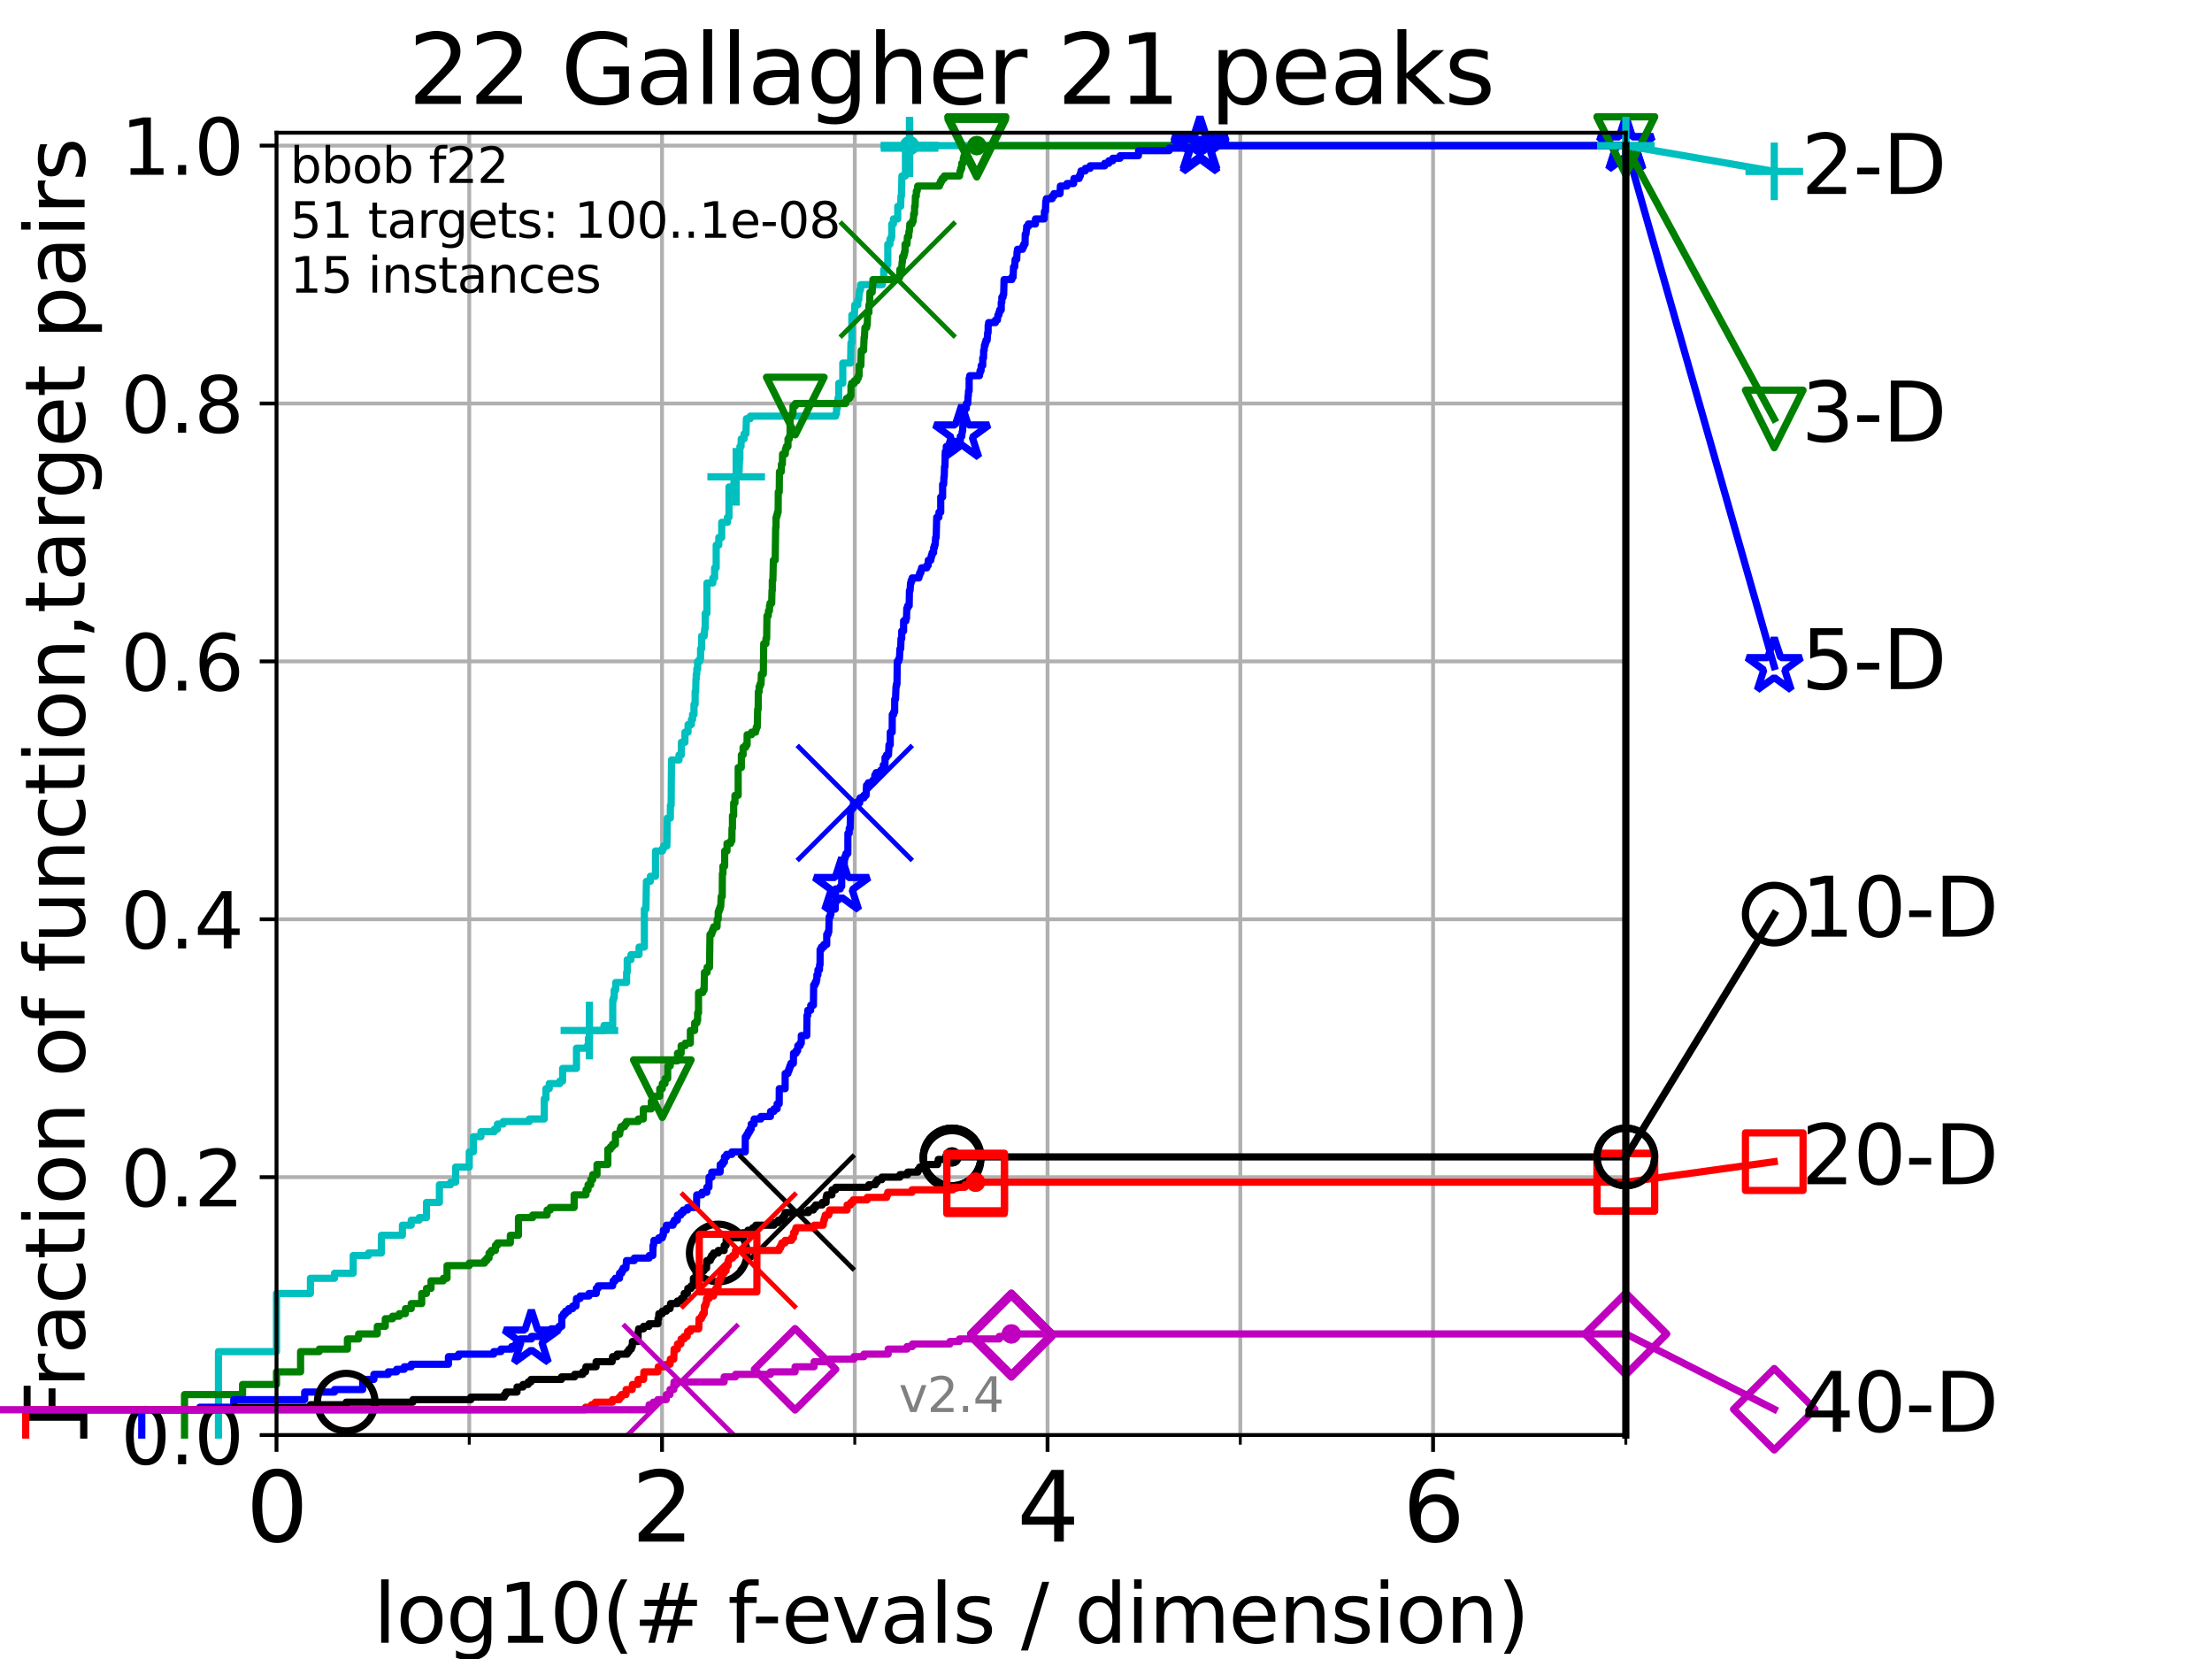 <?xml version="1.0" encoding="utf-8" standalone="no"?>
<!DOCTYPE svg PUBLIC "-//W3C//DTD SVG 1.1//EN"
  "http://www.w3.org/Graphics/SVG/1.1/DTD/svg11.dtd">
<svg height="345.6pt" version="1.1" viewBox="0 0 460.8 345.6" width="460.8pt" xmlns="http://www.w3.org/2000/svg" xmlns:xlink="http://www.w3.org/1999/xlink">
 <defs>
  <style type="text/css">*{stroke-linecap:butt;stroke-linejoin:round;}</style>
 </defs>
 <g id="figure_1">
  <g id="patch_1">
   <path d="M 0 345.6 
L 460.8 345.6 
L 460.8 0 
L 0 0 
z
" style="fill:#ffffff;"/>
  </g>
  <g id="axes_1">
   <g id="patch_2">
    <path d="M 57.6 298.944 
L 338.688 298.944 
L 338.688 27.648 
L 57.6 27.648 
z
" style="fill:#ffffff;"/>
   </g>
   <g id="matplotlib.axis_1">
    <g id="xtick_1">
     <g id="line2d_1">
      <path clip-path="url(#pbb3b969775)" d="M 57.6 298.944 
L 57.6 27.648 
" style="fill:none;stroke:#b0b0b0;stroke-linecap:square;stroke-width:0.8;"/>
     </g>
     <g id="line2d_2">
      <defs>
       <path d="M 0 0 
L 0 3.5 
" id="mf11a682fc2" style="stroke:#000000;stroke-width:0.8;"/>
      </defs>
      <g>
       <use style="stroke:#000000;stroke-width:0.8;" x="57.6" xlink:href="#mf11a682fc2" y="298.944"/>
      </g>
     </g>
     <g id="text_1">
      <!-- 0 -->
      <g transform="translate(51.237 321.141)scale(0.2 -0.2)">
       <defs>
        <path d="M 2034 4250 
Q 1547 4250 1301 3770 
Q 1056 3291 1056 2328 
Q 1056 1369 1301 889 
Q 1547 409 2034 409 
Q 2525 409 2770 889 
Q 3016 1369 3016 2328 
Q 3016 3291 2770 3770 
Q 2525 4250 2034 4250 
z
M 2034 4750 
Q 2819 4750 3233 4129 
Q 3647 3509 3647 2328 
Q 3647 1150 3233 529 
Q 2819 -91 2034 -91 
Q 1250 -91 836 529 
Q 422 1150 422 2328 
Q 422 3509 836 4129 
Q 1250 4750 2034 4750 
z
" id="DejaVuSans-30" transform="scale(0.016)"/>
       </defs>
       <use xlink:href="#DejaVuSans-30"/>
      </g>
     </g>
    </g>
    <g id="xtick_2">
     <g id="line2d_3">
      <path clip-path="url(#pbb3b969775)" d="M 137.911 298.944 
L 137.911 27.648 
" style="fill:none;stroke:#b0b0b0;stroke-linecap:square;stroke-width:0.8;"/>
     </g>
     <g id="line2d_4">
      <g>
       <use style="stroke:#000000;stroke-width:0.8;" x="137.911" xlink:href="#mf11a682fc2" y="298.944"/>
      </g>
     </g>
     <g id="text_2">
      <!-- 2 -->
      <g transform="translate(131.548 321.141)scale(0.2 -0.2)">
       <defs>
        <path d="M 1228 531 
L 3431 531 
L 3431 0 
L 469 0 
L 469 531 
Q 828 903 1448 1529 
Q 2069 2156 2228 2338 
Q 2531 2678 2651 2914 
Q 2772 3150 2772 3378 
Q 2772 3750 2511 3984 
Q 2250 4219 1831 4219 
Q 1534 4219 1204 4116 
Q 875 4013 500 3803 
L 500 4441 
Q 881 4594 1212 4672 
Q 1544 4750 1819 4750 
Q 2544 4750 2975 4387 
Q 3406 4025 3406 3419 
Q 3406 3131 3298 2873 
Q 3191 2616 2906 2266 
Q 2828 2175 2409 1742 
Q 1991 1309 1228 531 
z
" id="DejaVuSans-32" transform="scale(0.016)"/>
       </defs>
       <use xlink:href="#DejaVuSans-32"/>
      </g>
     </g>
    </g>
    <g id="xtick_3">
     <g id="line2d_5">
      <path clip-path="url(#pbb3b969775)" d="M 218.222 298.944 
L 218.222 27.648 
" style="fill:none;stroke:#b0b0b0;stroke-linecap:square;stroke-width:0.8;"/>
     </g>
     <g id="line2d_6">
      <g>
       <use style="stroke:#000000;stroke-width:0.8;" x="218.222" xlink:href="#mf11a682fc2" y="298.944"/>
      </g>
     </g>
     <g id="text_3">
      <!-- 4 -->
      <g transform="translate(211.859 321.141)scale(0.2 -0.2)">
       <defs>
        <path d="M 2419 4116 
L 825 1625 
L 2419 1625 
L 2419 4116 
z
M 2253 4666 
L 3047 4666 
L 3047 1625 
L 3713 1625 
L 3713 1100 
L 3047 1100 
L 3047 0 
L 2419 0 
L 2419 1100 
L 313 1100 
L 313 1709 
L 2253 4666 
z
" id="DejaVuSans-34" transform="scale(0.016)"/>
       </defs>
       <use xlink:href="#DejaVuSans-34"/>
      </g>
     </g>
    </g>
    <g id="xtick_4">
     <g id="line2d_7">
      <path clip-path="url(#pbb3b969775)" d="M 298.533 298.944 
L 298.533 27.648 
" style="fill:none;stroke:#b0b0b0;stroke-linecap:square;stroke-width:0.8;"/>
     </g>
     <g id="line2d_8">
      <g>
       <use style="stroke:#000000;stroke-width:0.8;" x="298.533" xlink:href="#mf11a682fc2" y="298.944"/>
      </g>
     </g>
     <g id="text_4">
      <!-- 6 -->
      <g transform="translate(292.17 321.141)scale(0.2 -0.2)">
       <defs>
        <path d="M 2113 2584 
Q 1688 2584 1439 2293 
Q 1191 2003 1191 1497 
Q 1191 994 1439 701 
Q 1688 409 2113 409 
Q 2538 409 2786 701 
Q 3034 994 3034 1497 
Q 3034 2003 2786 2293 
Q 2538 2584 2113 2584 
z
M 3366 4563 
L 3366 3988 
Q 3128 4100 2886 4159 
Q 2644 4219 2406 4219 
Q 1781 4219 1451 3797 
Q 1122 3375 1075 2522 
Q 1259 2794 1537 2939 
Q 1816 3084 2150 3084 
Q 2853 3084 3261 2657 
Q 3669 2231 3669 1497 
Q 3669 778 3244 343 
Q 2819 -91 2113 -91 
Q 1303 -91 875 529 
Q 447 1150 447 2328 
Q 447 3434 972 4092 
Q 1497 4750 2381 4750 
Q 2619 4750 2861 4703 
Q 3103 4656 3366 4563 
z
" id="DejaVuSans-36" transform="scale(0.016)"/>
       </defs>
       <use xlink:href="#DejaVuSans-36"/>
      </g>
     </g>
    </g>
    <g id="xtick_5">
     <g id="line2d_9">
      <path clip-path="url(#pbb3b969775)" d="M 97.755 298.944 
L 97.755 27.648 
" style="fill:none;stroke:#b0b0b0;stroke-linecap:square;stroke-width:0.8;"/>
     </g>
     <g id="line2d_10">
      <defs>
       <path d="M 0 0 
L 0 2 
" id="m1a6a4c4bf9" style="stroke:#000000;stroke-width:0.6;"/>
      </defs>
      <g>
       <use style="stroke:#000000;stroke-width:0.6;" x="97.755" xlink:href="#m1a6a4c4bf9" y="298.944"/>
      </g>
     </g>
    </g>
    <g id="xtick_6">
     <g id="line2d_11">
      <path clip-path="url(#pbb3b969775)" d="M 178.066 298.944 
L 178.066 27.648 
" style="fill:none;stroke:#b0b0b0;stroke-linecap:square;stroke-width:0.8;"/>
     </g>
     <g id="line2d_12">
      <g>
       <use style="stroke:#000000;stroke-width:0.6;" x="178.066" xlink:href="#m1a6a4c4bf9" y="298.944"/>
      </g>
     </g>
    </g>
    <g id="xtick_7">
     <g id="line2d_13">
      <path clip-path="url(#pbb3b969775)" d="M 258.377 298.944 
L 258.377 27.648 
" style="fill:none;stroke:#b0b0b0;stroke-linecap:square;stroke-width:0.8;"/>
     </g>
     <g id="line2d_14">
      <g>
       <use style="stroke:#000000;stroke-width:0.6;" x="258.377" xlink:href="#m1a6a4c4bf9" y="298.944"/>
      </g>
     </g>
    </g>
    <g id="xtick_8">
     <g id="line2d_15">
      <path clip-path="url(#pbb3b969775)" d="M 338.688 298.944 
L 338.688 27.648 
" style="fill:none;stroke:#b0b0b0;stroke-linecap:square;stroke-width:0.8;"/>
     </g>
     <g id="line2d_16">
      <g>
       <use style="stroke:#000000;stroke-width:0.6;" x="338.688" xlink:href="#m1a6a4c4bf9" y="298.944"/>
      </g>
     </g>
    </g>
    <g id="text_5">
     <!-- log10(# f-evals / dimension) -->
     <g transform="translate(77.764 342.218)scale(0.17 -0.17)">
      <defs>
       <path d="M 603 4863 
L 1178 4863 
L 1178 0 
L 603 0 
L 603 4863 
z
" id="DejaVuSans-6c" transform="scale(0.016)"/>
       <path d="M 1959 3097 
Q 1497 3097 1228 2736 
Q 959 2375 959 1747 
Q 959 1119 1226 758 
Q 1494 397 1959 397 
Q 2419 397 2687 759 
Q 2956 1122 2956 1747 
Q 2956 2369 2687 2733 
Q 2419 3097 1959 3097 
z
M 1959 3584 
Q 2709 3584 3137 3096 
Q 3566 2609 3566 1747 
Q 3566 888 3137 398 
Q 2709 -91 1959 -91 
Q 1206 -91 779 398 
Q 353 888 353 1747 
Q 353 2609 779 3096 
Q 1206 3584 1959 3584 
z
" id="DejaVuSans-6f" transform="scale(0.016)"/>
       <path d="M 2906 1791 
Q 2906 2416 2648 2759 
Q 2391 3103 1925 3103 
Q 1463 3103 1205 2759 
Q 947 2416 947 1791 
Q 947 1169 1205 825 
Q 1463 481 1925 481 
Q 2391 481 2648 825 
Q 2906 1169 2906 1791 
z
M 3481 434 
Q 3481 -459 3084 -895 
Q 2688 -1331 1869 -1331 
Q 1566 -1331 1297 -1286 
Q 1028 -1241 775 -1147 
L 775 -588 
Q 1028 -725 1275 -790 
Q 1522 -856 1778 -856 
Q 2344 -856 2625 -561 
Q 2906 -266 2906 331 
L 2906 616 
Q 2728 306 2450 153 
Q 2172 0 1784 0 
Q 1141 0 747 490 
Q 353 981 353 1791 
Q 353 2603 747 3093 
Q 1141 3584 1784 3584 
Q 2172 3584 2450 3431 
Q 2728 3278 2906 2969 
L 2906 3500 
L 3481 3500 
L 3481 434 
z
" id="DejaVuSans-67" transform="scale(0.016)"/>
       <path d="M 794 531 
L 1825 531 
L 1825 4091 
L 703 3866 
L 703 4441 
L 1819 4666 
L 2450 4666 
L 2450 531 
L 3481 531 
L 3481 0 
L 794 0 
L 794 531 
z
" id="DejaVuSans-31" transform="scale(0.016)"/>
       <path d="M 1984 4856 
Q 1566 4138 1362 3434 
Q 1159 2731 1159 2009 
Q 1159 1288 1364 580 
Q 1569 -128 1984 -844 
L 1484 -844 
Q 1016 -109 783 600 
Q 550 1309 550 2009 
Q 550 2706 781 3412 
Q 1013 4119 1484 4856 
L 1984 4856 
z
" id="DejaVuSans-28" transform="scale(0.016)"/>
       <path d="M 3272 2816 
L 2363 2816 
L 2100 1772 
L 3016 1772 
L 3272 2816 
z
M 2803 4594 
L 2478 3297 
L 3391 3297 
L 3719 4594 
L 4219 4594 
L 3897 3297 
L 4872 3297 
L 4872 2816 
L 3775 2816 
L 3519 1772 
L 4513 1772 
L 4513 1294 
L 3397 1294 
L 3072 0 
L 2572 0 
L 2894 1294 
L 1978 1294 
L 1656 0 
L 1153 0 
L 1478 1294 
L 494 1294 
L 494 1772 
L 1594 1772 
L 1856 2816 
L 850 2816 
L 850 3297 
L 1978 3297 
L 2297 4594 
L 2803 4594 
z
" id="DejaVuSans-23" transform="scale(0.016)"/>
       <path id="DejaVuSans-20" transform="scale(0.016)"/>
       <path d="M 2375 4863 
L 2375 4384 
L 1825 4384 
Q 1516 4384 1395 4259 
Q 1275 4134 1275 3809 
L 1275 3500 
L 2222 3500 
L 2222 3053 
L 1275 3053 
L 1275 0 
L 697 0 
L 697 3053 
L 147 3053 
L 147 3500 
L 697 3500 
L 697 3744 
Q 697 4328 969 4595 
Q 1241 4863 1831 4863 
L 2375 4863 
z
" id="DejaVuSans-66" transform="scale(0.016)"/>
       <path d="M 313 2009 
L 1997 2009 
L 1997 1497 
L 313 1497 
L 313 2009 
z
" id="DejaVuSans-2d" transform="scale(0.016)"/>
       <path d="M 3597 1894 
L 3597 1613 
L 953 1613 
Q 991 1019 1311 708 
Q 1631 397 2203 397 
Q 2534 397 2845 478 
Q 3156 559 3463 722 
L 3463 178 
Q 3153 47 2828 -22 
Q 2503 -91 2169 -91 
Q 1331 -91 842 396 
Q 353 884 353 1716 
Q 353 2575 817 3079 
Q 1281 3584 2069 3584 
Q 2775 3584 3186 3129 
Q 3597 2675 3597 1894 
z
M 3022 2063 
Q 3016 2534 2758 2815 
Q 2500 3097 2075 3097 
Q 1594 3097 1305 2825 
Q 1016 2553 972 2059 
L 3022 2063 
z
" id="DejaVuSans-65" transform="scale(0.016)"/>
       <path d="M 191 3500 
L 800 3500 
L 1894 563 
L 2988 3500 
L 3597 3500 
L 2284 0 
L 1503 0 
L 191 3500 
z
" id="DejaVuSans-76" transform="scale(0.016)"/>
       <path d="M 2194 1759 
Q 1497 1759 1228 1600 
Q 959 1441 959 1056 
Q 959 750 1161 570 
Q 1363 391 1709 391 
Q 2188 391 2477 730 
Q 2766 1069 2766 1631 
L 2766 1759 
L 2194 1759 
z
M 3341 1997 
L 3341 0 
L 2766 0 
L 2766 531 
Q 2569 213 2275 61 
Q 1981 -91 1556 -91 
Q 1019 -91 701 211 
Q 384 513 384 1019 
Q 384 1609 779 1909 
Q 1175 2209 1959 2209 
L 2766 2209 
L 2766 2266 
Q 2766 2663 2505 2880 
Q 2244 3097 1772 3097 
Q 1472 3097 1187 3025 
Q 903 2953 641 2809 
L 641 3341 
Q 956 3463 1253 3523 
Q 1550 3584 1831 3584 
Q 2591 3584 2966 3190 
Q 3341 2797 3341 1997 
z
" id="DejaVuSans-61" transform="scale(0.016)"/>
       <path d="M 2834 3397 
L 2834 2853 
Q 2591 2978 2328 3040 
Q 2066 3103 1784 3103 
Q 1356 3103 1142 2972 
Q 928 2841 928 2578 
Q 928 2378 1081 2264 
Q 1234 2150 1697 2047 
L 1894 2003 
Q 2506 1872 2764 1633 
Q 3022 1394 3022 966 
Q 3022 478 2636 193 
Q 2250 -91 1575 -91 
Q 1294 -91 989 -36 
Q 684 19 347 128 
L 347 722 
Q 666 556 975 473 
Q 1284 391 1588 391 
Q 1994 391 2212 530 
Q 2431 669 2431 922 
Q 2431 1156 2273 1281 
Q 2116 1406 1581 1522 
L 1381 1569 
Q 847 1681 609 1914 
Q 372 2147 372 2553 
Q 372 3047 722 3315 
Q 1072 3584 1716 3584 
Q 2034 3584 2315 3537 
Q 2597 3491 2834 3397 
z
" id="DejaVuSans-73" transform="scale(0.016)"/>
       <path d="M 1625 4666 
L 2156 4666 
L 531 -594 
L 0 -594 
L 1625 4666 
z
" id="DejaVuSans-2f" transform="scale(0.016)"/>
       <path d="M 2906 2969 
L 2906 4863 
L 3481 4863 
L 3481 0 
L 2906 0 
L 2906 525 
Q 2725 213 2448 61 
Q 2172 -91 1784 -91 
Q 1150 -91 751 415 
Q 353 922 353 1747 
Q 353 2572 751 3078 
Q 1150 3584 1784 3584 
Q 2172 3584 2448 3432 
Q 2725 3281 2906 2969 
z
M 947 1747 
Q 947 1113 1208 752 
Q 1469 391 1925 391 
Q 2381 391 2643 752 
Q 2906 1113 2906 1747 
Q 2906 2381 2643 2742 
Q 2381 3103 1925 3103 
Q 1469 3103 1208 2742 
Q 947 2381 947 1747 
z
" id="DejaVuSans-64" transform="scale(0.016)"/>
       <path d="M 603 3500 
L 1178 3500 
L 1178 0 
L 603 0 
L 603 3500 
z
M 603 4863 
L 1178 4863 
L 1178 4134 
L 603 4134 
L 603 4863 
z
" id="DejaVuSans-69" transform="scale(0.016)"/>
       <path d="M 3328 2828 
Q 3544 3216 3844 3400 
Q 4144 3584 4550 3584 
Q 5097 3584 5394 3201 
Q 5691 2819 5691 2113 
L 5691 0 
L 5113 0 
L 5113 2094 
Q 5113 2597 4934 2840 
Q 4756 3084 4391 3084 
Q 3944 3084 3684 2787 
Q 3425 2491 3425 1978 
L 3425 0 
L 2847 0 
L 2847 2094 
Q 2847 2600 2669 2842 
Q 2491 3084 2119 3084 
Q 1678 3084 1418 2786 
Q 1159 2488 1159 1978 
L 1159 0 
L 581 0 
L 581 3500 
L 1159 3500 
L 1159 2956 
Q 1356 3278 1631 3431 
Q 1906 3584 2284 3584 
Q 2666 3584 2933 3390 
Q 3200 3197 3328 2828 
z
" id="DejaVuSans-6d" transform="scale(0.016)"/>
       <path d="M 3513 2113 
L 3513 0 
L 2938 0 
L 2938 2094 
Q 2938 2591 2744 2837 
Q 2550 3084 2163 3084 
Q 1697 3084 1428 2787 
Q 1159 2491 1159 1978 
L 1159 0 
L 581 0 
L 581 3500 
L 1159 3500 
L 1159 2956 
Q 1366 3272 1645 3428 
Q 1925 3584 2291 3584 
Q 2894 3584 3203 3211 
Q 3513 2838 3513 2113 
z
" id="DejaVuSans-6e" transform="scale(0.016)"/>
       <path d="M 513 4856 
L 1013 4856 
Q 1481 4119 1714 3412 
Q 1947 2706 1947 2009 
Q 1947 1309 1714 600 
Q 1481 -109 1013 -844 
L 513 -844 
Q 928 -128 1133 580 
Q 1338 1288 1338 2009 
Q 1338 2731 1133 3434 
Q 928 4138 513 4856 
z
" id="DejaVuSans-29" transform="scale(0.016)"/>
      </defs>
      <use xlink:href="#DejaVuSans-6c"/>
      <use x="27.783" xlink:href="#DejaVuSans-6f"/>
      <use x="88.965" xlink:href="#DejaVuSans-67"/>
      <use x="152.441" xlink:href="#DejaVuSans-31"/>
      <use x="216.064" xlink:href="#DejaVuSans-30"/>
      <use x="279.688" xlink:href="#DejaVuSans-28"/>
      <use x="318.701" xlink:href="#DejaVuSans-23"/>
      <use x="402.49" xlink:href="#DejaVuSans-20"/>
      <use x="434.277" xlink:href="#DejaVuSans-66"/>
      <use x="463.982" xlink:href="#DejaVuSans-2d"/>
      <use x="500.066" xlink:href="#DejaVuSans-65"/>
      <use x="561.59" xlink:href="#DejaVuSans-76"/>
      <use x="620.77" xlink:href="#DejaVuSans-61"/>
      <use x="682.049" xlink:href="#DejaVuSans-6c"/>
      <use x="709.832" xlink:href="#DejaVuSans-73"/>
      <use x="761.932" xlink:href="#DejaVuSans-20"/>
      <use x="793.719" xlink:href="#DejaVuSans-2f"/>
      <use x="827.41" xlink:href="#DejaVuSans-20"/>
      <use x="859.197" xlink:href="#DejaVuSans-64"/>
      <use x="922.674" xlink:href="#DejaVuSans-69"/>
      <use x="950.457" xlink:href="#DejaVuSans-6d"/>
      <use x="1047.869" xlink:href="#DejaVuSans-65"/>
      <use x="1109.393" xlink:href="#DejaVuSans-6e"/>
      <use x="1172.771" xlink:href="#DejaVuSans-73"/>
      <use x="1224.871" xlink:href="#DejaVuSans-69"/>
      <use x="1252.654" xlink:href="#DejaVuSans-6f"/>
      <use x="1313.836" xlink:href="#DejaVuSans-6e"/>
      <use x="1377.215" xlink:href="#DejaVuSans-29"/>
     </g>
    </g>
   </g>
   <g id="matplotlib.axis_2">
    <g id="ytick_1">
     <g id="line2d_17">
      <path clip-path="url(#pbb3b969775)" d="M 57.6 298.944 
L 338.688 298.944 
" style="fill:none;stroke:#b0b0b0;stroke-linecap:square;stroke-width:0.8;"/>
     </g>
     <g id="line2d_18">
      <defs>
       <path d="M 0 0 
L -3.5 0 
" id="m6194f981b0" style="stroke:#000000;stroke-width:0.8;"/>
      </defs>
      <g>
       <use style="stroke:#000000;stroke-width:0.8;" x="57.6" xlink:href="#m6194f981b0" y="298.944"/>
      </g>
     </g>
     <g id="text_6">
      <!-- 0.0 -->
      <g transform="translate(25.155 305.023)scale(0.16 -0.16)">
       <defs>
        <path d="M 684 794 
L 1344 794 
L 1344 0 
L 684 0 
L 684 794 
z
" id="DejaVuSans-2e" transform="scale(0.016)"/>
       </defs>
       <use xlink:href="#DejaVuSans-30"/>
       <use x="63.623" xlink:href="#DejaVuSans-2e"/>
       <use x="95.41" xlink:href="#DejaVuSans-30"/>
      </g>
     </g>
    </g>
    <g id="ytick_2">
     <g id="line2d_19">
      <path clip-path="url(#pbb3b969775)" d="M 57.6 245.222 
L 338.688 245.222 
" style="fill:none;stroke:#b0b0b0;stroke-linecap:square;stroke-width:0.8;"/>
     </g>
     <g id="line2d_20">
      <g>
       <use style="stroke:#000000;stroke-width:0.8;" x="57.6" xlink:href="#m6194f981b0" y="245.222"/>
      </g>
     </g>
     <g id="text_7">
      <!-- 0.2 -->
      <g transform="translate(25.155 251.301)scale(0.16 -0.16)">
       <use xlink:href="#DejaVuSans-30"/>
       <use x="63.623" xlink:href="#DejaVuSans-2e"/>
       <use x="95.41" xlink:href="#DejaVuSans-32"/>
      </g>
     </g>
    </g>
    <g id="ytick_3">
     <g id="line2d_21">
      <path clip-path="url(#pbb3b969775)" d="M 57.6 191.5 
L 338.688 191.5 
" style="fill:none;stroke:#b0b0b0;stroke-linecap:square;stroke-width:0.8;"/>
     </g>
     <g id="line2d_22">
      <g>
       <use style="stroke:#000000;stroke-width:0.8;" x="57.6" xlink:href="#m6194f981b0" y="191.5"/>
      </g>
     </g>
     <g id="text_8">
      <!-- 0.4 -->
      <g transform="translate(25.155 197.579)scale(0.16 -0.16)">
       <use xlink:href="#DejaVuSans-30"/>
       <use x="63.623" xlink:href="#DejaVuSans-2e"/>
       <use x="95.41" xlink:href="#DejaVuSans-34"/>
      </g>
     </g>
    </g>
    <g id="ytick_4">
     <g id="line2d_23">
      <path clip-path="url(#pbb3b969775)" d="M 57.6 137.778 
L 338.688 137.778 
" style="fill:none;stroke:#b0b0b0;stroke-linecap:square;stroke-width:0.8;"/>
     </g>
     <g id="line2d_24">
      <g>
       <use style="stroke:#000000;stroke-width:0.8;" x="57.6" xlink:href="#m6194f981b0" y="137.778"/>
      </g>
     </g>
     <g id="text_9">
      <!-- 0.6 -->
      <g transform="translate(25.155 143.857)scale(0.16 -0.16)">
       <use xlink:href="#DejaVuSans-30"/>
       <use x="63.623" xlink:href="#DejaVuSans-2e"/>
       <use x="95.41" xlink:href="#DejaVuSans-36"/>
      </g>
     </g>
    </g>
    <g id="ytick_5">
     <g id="line2d_25">
      <path clip-path="url(#pbb3b969775)" d="M 57.6 84.056 
L 338.688 84.056 
" style="fill:none;stroke:#b0b0b0;stroke-linecap:square;stroke-width:0.8;"/>
     </g>
     <g id="line2d_26">
      <g>
       <use style="stroke:#000000;stroke-width:0.8;" x="57.6" xlink:href="#m6194f981b0" y="84.056"/>
      </g>
     </g>
     <g id="text_10">
      <!-- 0.8 -->
      <g transform="translate(25.155 90.135)scale(0.16 -0.16)">
       <defs>
        <path d="M 2034 2216 
Q 1584 2216 1326 1975 
Q 1069 1734 1069 1313 
Q 1069 891 1326 650 
Q 1584 409 2034 409 
Q 2484 409 2743 651 
Q 3003 894 3003 1313 
Q 3003 1734 2745 1975 
Q 2488 2216 2034 2216 
z
M 1403 2484 
Q 997 2584 770 2862 
Q 544 3141 544 3541 
Q 544 4100 942 4425 
Q 1341 4750 2034 4750 
Q 2731 4750 3128 4425 
Q 3525 4100 3525 3541 
Q 3525 3141 3298 2862 
Q 3072 2584 2669 2484 
Q 3125 2378 3379 2068 
Q 3634 1759 3634 1313 
Q 3634 634 3220 271 
Q 2806 -91 2034 -91 
Q 1263 -91 848 271 
Q 434 634 434 1313 
Q 434 1759 690 2068 
Q 947 2378 1403 2484 
z
M 1172 3481 
Q 1172 3119 1398 2916 
Q 1625 2713 2034 2713 
Q 2441 2713 2670 2916 
Q 2900 3119 2900 3481 
Q 2900 3844 2670 4047 
Q 2441 4250 2034 4250 
Q 1625 4250 1398 4047 
Q 1172 3844 1172 3481 
z
" id="DejaVuSans-38" transform="scale(0.016)"/>
       </defs>
       <use xlink:href="#DejaVuSans-30"/>
       <use x="63.623" xlink:href="#DejaVuSans-2e"/>
       <use x="95.41" xlink:href="#DejaVuSans-38"/>
      </g>
     </g>
    </g>
    <g id="ytick_6">
     <g id="line2d_27">
      <path clip-path="url(#pbb3b969775)" d="M 57.6 30.334 
L 338.688 30.334 
" style="fill:none;stroke:#b0b0b0;stroke-linecap:square;stroke-width:0.8;"/>
     </g>
     <g id="line2d_28">
      <g>
       <use style="stroke:#000000;stroke-width:0.8;" x="57.6" xlink:href="#m6194f981b0" y="30.334"/>
      </g>
     </g>
     <g id="text_11">
      <!-- 1.0 -->
      <g transform="translate(25.155 36.413)scale(0.16 -0.16)">
       <use xlink:href="#DejaVuSans-31"/>
       <use x="63.623" xlink:href="#DejaVuSans-2e"/>
       <use x="95.41" xlink:href="#DejaVuSans-30"/>
      </g>
     </g>
    </g>
    <g id="text_12">
     <!-- Fraction of function,target pairs -->
     <g transform="translate(17.62 297.681)rotate(-90)scale(0.17 -0.17)">
      <defs>
       <path d="M 628 4666 
L 3309 4666 
L 3309 4134 
L 1259 4134 
L 1259 2759 
L 3109 2759 
L 3109 2228 
L 1259 2228 
L 1259 0 
L 628 0 
L 628 4666 
z
" id="DejaVuSans-46" transform="scale(0.016)"/>
       <path d="M 2631 2963 
Q 2534 3019 2420 3045 
Q 2306 3072 2169 3072 
Q 1681 3072 1420 2755 
Q 1159 2438 1159 1844 
L 1159 0 
L 581 0 
L 581 3500 
L 1159 3500 
L 1159 2956 
Q 1341 3275 1631 3429 
Q 1922 3584 2338 3584 
Q 2397 3584 2469 3576 
Q 2541 3569 2628 3553 
L 2631 2963 
z
" id="DejaVuSans-72" transform="scale(0.016)"/>
       <path d="M 3122 3366 
L 3122 2828 
Q 2878 2963 2633 3030 
Q 2388 3097 2138 3097 
Q 1578 3097 1268 2742 
Q 959 2388 959 1747 
Q 959 1106 1268 751 
Q 1578 397 2138 397 
Q 2388 397 2633 464 
Q 2878 531 3122 666 
L 3122 134 
Q 2881 22 2623 -34 
Q 2366 -91 2075 -91 
Q 1284 -91 818 406 
Q 353 903 353 1747 
Q 353 2603 823 3093 
Q 1294 3584 2113 3584 
Q 2378 3584 2631 3529 
Q 2884 3475 3122 3366 
z
" id="DejaVuSans-63" transform="scale(0.016)"/>
       <path d="M 1172 4494 
L 1172 3500 
L 2356 3500 
L 2356 3053 
L 1172 3053 
L 1172 1153 
Q 1172 725 1289 603 
Q 1406 481 1766 481 
L 2356 481 
L 2356 0 
L 1766 0 
Q 1100 0 847 248 
Q 594 497 594 1153 
L 594 3053 
L 172 3053 
L 172 3500 
L 594 3500 
L 594 4494 
L 1172 4494 
z
" id="DejaVuSans-74" transform="scale(0.016)"/>
       <path d="M 544 1381 
L 544 3500 
L 1119 3500 
L 1119 1403 
Q 1119 906 1312 657 
Q 1506 409 1894 409 
Q 2359 409 2629 706 
Q 2900 1003 2900 1516 
L 2900 3500 
L 3475 3500 
L 3475 0 
L 2900 0 
L 2900 538 
Q 2691 219 2414 64 
Q 2138 -91 1772 -91 
Q 1169 -91 856 284 
Q 544 659 544 1381 
z
M 1991 3584 
L 1991 3584 
z
" id="DejaVuSans-75" transform="scale(0.016)"/>
       <path d="M 750 794 
L 1409 794 
L 1409 256 
L 897 -744 
L 494 -744 
L 750 256 
L 750 794 
z
" id="DejaVuSans-2c" transform="scale(0.016)"/>
       <path d="M 1159 525 
L 1159 -1331 
L 581 -1331 
L 581 3500 
L 1159 3500 
L 1159 2969 
Q 1341 3281 1617 3432 
Q 1894 3584 2278 3584 
Q 2916 3584 3314 3078 
Q 3713 2572 3713 1747 
Q 3713 922 3314 415 
Q 2916 -91 2278 -91 
Q 1894 -91 1617 61 
Q 1341 213 1159 525 
z
M 3116 1747 
Q 3116 2381 2855 2742 
Q 2594 3103 2138 3103 
Q 1681 3103 1420 2742 
Q 1159 2381 1159 1747 
Q 1159 1113 1420 752 
Q 1681 391 2138 391 
Q 2594 391 2855 752 
Q 3116 1113 3116 1747 
z
" id="DejaVuSans-70" transform="scale(0.016)"/>
      </defs>
      <use xlink:href="#DejaVuSans-46"/>
      <use x="50.27" xlink:href="#DejaVuSans-72"/>
      <use x="91.383" xlink:href="#DejaVuSans-61"/>
      <use x="152.662" xlink:href="#DejaVuSans-63"/>
      <use x="207.643" xlink:href="#DejaVuSans-74"/>
      <use x="246.852" xlink:href="#DejaVuSans-69"/>
      <use x="274.635" xlink:href="#DejaVuSans-6f"/>
      <use x="335.816" xlink:href="#DejaVuSans-6e"/>
      <use x="399.195" xlink:href="#DejaVuSans-20"/>
      <use x="430.982" xlink:href="#DejaVuSans-6f"/>
      <use x="492.164" xlink:href="#DejaVuSans-66"/>
      <use x="527.369" xlink:href="#DejaVuSans-20"/>
      <use x="559.156" xlink:href="#DejaVuSans-66"/>
      <use x="594.361" xlink:href="#DejaVuSans-75"/>
      <use x="657.74" xlink:href="#DejaVuSans-6e"/>
      <use x="721.119" xlink:href="#DejaVuSans-63"/>
      <use x="776.1" xlink:href="#DejaVuSans-74"/>
      <use x="815.309" xlink:href="#DejaVuSans-69"/>
      <use x="843.092" xlink:href="#DejaVuSans-6f"/>
      <use x="904.273" xlink:href="#DejaVuSans-6e"/>
      <use x="967.652" xlink:href="#DejaVuSans-2c"/>
      <use x="999.439" xlink:href="#DejaVuSans-74"/>
      <use x="1038.648" xlink:href="#DejaVuSans-61"/>
      <use x="1099.928" xlink:href="#DejaVuSans-72"/>
      <use x="1139.291" xlink:href="#DejaVuSans-67"/>
      <use x="1202.768" xlink:href="#DejaVuSans-65"/>
      <use x="1264.291" xlink:href="#DejaVuSans-74"/>
      <use x="1303.5" xlink:href="#DejaVuSans-20"/>
      <use x="1335.287" xlink:href="#DejaVuSans-70"/>
      <use x="1398.764" xlink:href="#DejaVuSans-61"/>
      <use x="1460.043" xlink:href="#DejaVuSans-69"/>
      <use x="1487.826" xlink:href="#DejaVuSans-72"/>
      <use x="1528.939" xlink:href="#DejaVuSans-73"/>
     </g>
    </g>
   </g>
   <g id="line2d_29">
    <defs>
     <path d="M 0 1.5 
C 0.398 1.5 0.779 1.342 1.061 1.061 
C 1.342 0.779 1.5 0.398 1.5 0 
C 1.5 -0.398 1.342 -0.779 1.061 -1.061 
C 0.779 -1.342 0.398 -1.5 0 -1.5 
C -0.398 -1.5 -0.779 -1.342 -1.061 -1.061 
C -1.342 -0.779 -1.5 -0.398 -1.5 0 
C -1.5 0.398 -1.342 0.779 -1.061 1.061 
C -0.779 1.342 -0.398 1.5 0 1.5 
z
" id="m5e491b3178" style="stroke:#00bfbf;"/>
    </defs>
    <g>
     <use style="fill:#00bfbf;stroke:#00bfbf;" x="189.479" xlink:href="#m5e491b3178" y="30.334"/>
     <use style="fill:#00bfbf;stroke:#00bfbf;" x="189.479" xlink:href="#m5e491b3178" y="30.334"/>
    </g>
   </g>
   <g id="line2d_30">
    <path d="M 45.512 298.944 
L 45.512 281.563 
L 57.6 281.563 
L 57.6 269.45 
L 64.671 269.45 
L 64.671 266.289 
L 69.688 266.289 
L 69.688 265.236 
L 73.579 265.236 
L 73.579 261.549 
L 76.759 261.549 
L 76.759 261.023 
L 79.447 261.023 
L 79.447 257.336 
L 83.83 257.336 
L 83.83 255.229 
L 85.667 255.229 
L 85.667 254.176 
L 87.33 254.176 
L 87.33 253.649 
L 88.847 253.649 
L 88.847 250.489 
L 91.535 250.489 
L 91.535 246.802 
L 93.864 246.802 
L 93.864 246.275 
L 94.921 246.275 
L 94.921 243.115 
L 97.755 243.115 
L 97.755 239.955 
L 98.606 239.955 
L 98.606 236.795 
L 100.193 236.795 
L 100.193 235.742 
L 102.989 235.742 
L 102.989 235.215 
L 103.623 235.215 
L 103.623 234.162 
L 104.826 234.162 
L 104.826 233.635 
L 110.274 233.635 
L 110.274 233.108 
L 113.383 233.108 
L 113.383 228.895 
L 113.735 228.895 
L 113.735 226.788 
L 114.419 226.788 
L 114.419 225.735 
L 116.621 225.735 
L 116.621 225.208 
L 117.203 225.208 
L 117.203 222.575 
L 120.094 222.575 
L 120.094 218.361 
L 122.362 218.361 
L 122.362 217.834 
L 122.573 217.834 
L 122.573 216.254 
L 122.782 216.254 
L 122.782 214.674 
L 125.823 214.674 
L 125.823 213.621 
L 127.643 213.621 
L 127.643 208.354 
L 127.799 208.354 
L 127.799 207.827 
L 127.954 207.827 
L 127.954 206.247 
L 128.26 206.247 
L 128.26 204.667 
L 130.532 204.667 
L 130.532 202.56 
L 130.665 202.56 
L 130.665 199.927 
L 131.44 199.927 
L 131.44 198.874 
L 133.125 198.874 
L 133.125 197.294 
L 134.236 197.294 
L 134.236 189.393 
L 134.556 189.393 
L 134.661 183.6 
L 135.482 183.6 
L 135.482 182.546 
L 136.551 182.546 
L 136.551 177.28 
L 137.998 177.28 
L 137.998 176.753 
L 138.256 176.753 
L 138.256 176.226 
L 138.927 176.226 
L 139.009 170.433 
L 139.652 170.433 
L 139.652 167.799 
L 139.809 167.799 
L 139.887 158.319 
L 141.45 158.319 
L 141.45 157.265 
L 141.941 157.265 
L 141.941 154.632 
L 142.686 154.632 
L 142.686 152.525 
L 143.337 152.525 
L 143.337 150.945 
L 144.026 150.945 
L 144.026 149.892 
L 144.27 149.892 
L 144.27 148.838 
L 144.57 148.838 
L 144.57 146.732 
L 144.807 146.732 
L 144.807 144.098 
L 144.924 144.098 
L 144.982 141.465 
L 145.04 141.465 
L 145.04 140.411 
L 145.155 140.411 
L 145.155 139.358 
L 145.327 139.358 
L 145.327 137.778 
L 145.777 137.778 
L 145.777 137.251 
L 145.943 137.251 
L 145.943 135.145 
L 146.162 135.145 
L 146.162 132.511 
L 146.697 132.511 
L 146.802 130.931 
L 146.906 130.931 
L 146.906 127.771 
L 147.267 127.771 
L 147.267 121.451 
L 148.497 121.451 
L 148.497 120.397 
L 148.873 120.397 
L 148.873 118.291 
L 149.196 118.291 
L 149.196 113.55 
L 149.735 113.55 
L 149.735 111.97 
L 150.344 111.97 
L 150.344 108.81 
L 151.542 108.81 
L 151.542 107.757 
L 151.858 107.757 
L 151.858 101.437 
L 152.885 101.437 
L 152.885 100.383 
L 153.215 100.383 
L 153.215 99.857 
L 153.359 99.857 
L 153.359 99.33 
L 153.68 99.33 
L 153.68 98.277 
L 153.96 98.277 
L 154.064 95.643 
L 154.133 95.643 
L 154.133 93.01 
L 154.372 93.01 
L 154.406 91.43 
L 155.005 91.43 
L 155.005 90.376 
L 155.393 90.376 
L 155.489 87.216 
L 156.297 87.216 
L 156.297 86.69 
L 174.087 86.69 
L 174.087 86.163 
L 174.262 86.163 
L 174.262 85.109 
L 174.402 85.109 
L 174.402 84.056 
L 174.552 84.056 
L 174.552 83.003 
L 174.722 83.003 
L 174.722 79.843 
L 175.567 79.843 
L 175.567 75.629 
L 177.19 75.629 
L 177.272 71.416 
L 177.463 71.416 
L 177.463 65.622 
L 177.988 65.622 
L 178.075 63.515 
L 178.7 63.515 
L 178.7 62.462 
L 178.892 62.462 
L 178.992 60.882 
L 179.091 60.882 
L 179.091 60.355 
L 179.262 60.355 
L 179.279 59.302 
L 183.822 59.302 
L 183.822 58.248 
L 184.095 58.248 
L 184.095 56.142 
L 184.732 56.142 
L 184.732 55.088 
L 184.944 55.088 
L 184.944 50.875 
L 185.397 50.875 
L 185.397 49.821 
L 185.658 49.821 
L 185.658 49.295 
L 185.777 49.295 
L 185.777 46.661 
L 186.115 46.661 
L 186.115 45.608 
L 187.015 45.608 
L 187.015 42.975 
L 187.63 42.975 
L 187.68 40.868 
L 187.781 40.868 
L 187.88 36.654 
L 188.624 36.654 
L 188.624 30.861 
L 189.479 30.861 
L 189.479 30.334 
L 338.688 30.334 
L 338.688 30.334 
" style="fill:none;stroke:#00bfbf;stroke-linecap:square;stroke-width:1.5;"/>
   </g>
   <g id="line2d_31">
    <defs>
     <path d="M -6 0 
L 6 0 
M 0 6 
L 0 -6 
" id="m98af5dc458" style="stroke:#00bfbf;stroke-width:1.5;"/>
    </defs>
    <g>
     <use style="fill-opacity:0;stroke:#00bfbf;stroke-width:1.5;" x="122.782" xlink:href="#m98af5dc458" y="214.674"/>
     <use style="fill-opacity:0;stroke:#00bfbf;stroke-width:1.5;" x="153.359" xlink:href="#m98af5dc458" y="99.33"/>
     <use style="fill-opacity:0;stroke:#00bfbf;stroke-width:1.5;" x="189.479" xlink:href="#m98af5dc458" y="30.861"/>
     <use style="fill-opacity:0;stroke:#00bfbf;stroke-width:1.5;" x="189.479" xlink:href="#m98af5dc458" y="30.334"/>
     <use style="fill-opacity:0;stroke:#00bfbf;stroke-width:1.5;" x="189.479" xlink:href="#m98af5dc458" y="30.334"/>
     <use style="fill-opacity:0;stroke:#00bfbf;stroke-width:1.5;" x="338.688" xlink:href="#m98af5dc458" y="30.334"/>
    </g>
   </g>
   <g id="line2d_32">
    <path style="fill:none;stroke:#00bfbf;stroke-linecap:square;stroke-width:1.5;"/>
    <g/>
   </g>
   <g id="line2d_33">
    <defs>
     <path d="M 0 1.5 
C 0.398 1.5 0.779 1.342 1.061 1.061 
C 1.342 0.779 1.5 0.398 1.5 0 
C 1.5 -0.398 1.342 -0.779 1.061 -1.061 
C 0.779 -1.342 0.398 -1.5 0 -1.5 
C -0.398 -1.5 -0.779 -1.342 -1.061 -1.061 
C -1.342 -0.779 -1.5 -0.398 -1.5 0 
C -1.5 0.398 -1.342 0.779 -1.061 1.061 
C -0.779 1.342 -0.398 1.5 0 1.5 
z
" id="me47e6dd401" style="stroke:#008000;"/>
    </defs>
    <g>
     <use style="fill:#008000;stroke:#008000;" x="203.486" xlink:href="#me47e6dd401" y="30.334"/>
     <use style="fill:#008000;stroke:#008000;" x="203.486" xlink:href="#me47e6dd401" y="30.334"/>
    </g>
   </g>
   <g id="line2d_34">
    <path d="M 38.441 298.944 
L 38.441 290.517 
L 50.529 290.517 
L 50.529 288.41 
L 57.6 288.41 
L 57.6 285.777 
L 62.617 285.777 
L 62.617 281.563 
L 66.508 281.563 
L 66.508 281.037 
L 72.376 281.037 
L 72.376 278.93 
L 74.705 278.93 
L 74.705 277.877 
L 78.596 277.877 
L 78.596 276.296 
L 80.259 276.296 
L 80.259 274.716 
L 81.776 274.716 
L 81.776 274.19 
L 83.172 274.19 
L 83.172 273.663 
L 84.464 273.663 
L 84.464 272.61 
L 85.667 272.61 
L 85.667 271.556 
L 87.85 271.556 
L 87.85 269.45 
L 88.847 269.45 
L 88.847 268.396 
L 89.79 268.396 
L 89.79 266.816 
L 92.347 266.816 
L 92.347 266.289 
L 93.122 266.289 
L 93.122 263.656 
L 97.755 263.656 
L 97.755 263.129 
L 100.935 263.129 
L 100.935 262.603 
L 101.413 262.603 
L 101.413 262.076 
L 101.878 262.076 
L 101.878 261.023 
L 102.331 261.023 
L 102.331 260.496 
L 103.203 260.496 
L 103.203 259.443 
L 103.623 259.443 
L 103.623 258.916 
L 106.312 258.916 
L 106.312 257.336 
L 108.006 257.336 
L 108.006 253.649 
L 110.969 253.649 
L 110.969 253.122 
L 113.966 253.122 
L 113.966 252.069 
L 114.641 252.069 
L 114.641 251.542 
L 119.603 251.542 
L 119.603 248.909 
L 122.076 248.909 
L 122.076 247.855 
L 122.503 247.855 
L 122.503 246.802 
L 123.057 246.802 
L 123.057 245.749 
L 123.461 245.749 
L 123.461 244.695 
L 124.369 244.695 
L 124.369 242.589 
L 126.618 242.589 
L 126.618 239.428 
L 127.165 239.428 
L 127.165 238.902 
L 127.59 238.902 
L 127.59 238.375 
L 128.21 238.375 
L 128.21 236.268 
L 129.099 236.268 
L 129.195 235.215 
L 129.386 235.215 
L 129.386 234.688 
L 130.128 234.688 
L 130.128 234.162 
L 130.488 234.162 
L 130.488 233.635 
L 132.971 233.635 
L 132.971 233.108 
L 134.019 233.108 
L 134.019 231.001 
L 135.682 231.001 
L 135.682 229.421 
L 136.138 229.421 
L 136.138 228.368 
L 137.439 228.368 
L 137.439 226.788 
L 137.969 226.788 
L 137.969 225.735 
L 138.539 225.735 
L 138.539 224.681 
L 139.091 224.681 
L 139.091 222.048 
L 139.626 222.048 
L 139.626 220.994 
L 141.139 220.994 
L 141.139 219.414 
L 141.895 219.414 
L 141.895 217.834 
L 142.753 217.834 
L 142.753 217.308 
L 143.82 217.308 
L 143.82 214.674 
L 144.708 214.674 
L 144.708 213.094 
L 145.175 213.094 
L 145.175 212.567 
L 145.327 212.567 
L 145.327 210.987 
L 145.516 210.987 
L 145.516 206.774 
L 146.396 206.774 
L 146.396 206.247 
L 146.679 206.247 
L 146.749 202.56 
L 147.301 202.56 
L 147.301 201.507 
L 147.803 201.507 
L 147.901 194.66 
L 148.258 194.66 
L 148.258 194.133 
L 148.45 194.133 
L 148.45 193.607 
L 148.671 193.607 
L 148.671 193.08 
L 149.378 193.08 
L 149.408 191.5 
L 149.617 191.5 
L 149.617 189.92 
L 149.794 189.92 
L 149.794 189.393 
L 149.999 189.393 
L 149.999 188.867 
L 150.144 188.867 
L 150.23 186.76 
L 150.458 186.76 
L 150.486 182.02 
L 150.599 182.02 
L 150.599 180.44 
L 150.96 180.44 
L 150.96 177.28 
L 151.448 177.28 
L 151.448 175.699 
L 152.207 175.699 
L 152.207 175.173 
L 152.461 175.173 
L 152.487 172.539 
L 152.587 172.539 
L 152.587 169.906 
L 152.836 169.906 
L 152.836 167.272 
L 153.106 167.272 
L 153.106 165.692 
L 153.774 165.692 
L 153.774 159.899 
L 154.44 159.899 
L 154.44 157.265 
L 154.796 157.265 
L 154.796 155.685 
L 155.34 155.685 
L 155.34 155.159 
L 155.637 155.159 
L 155.637 153.052 
L 156.559 153.052 
L 156.559 152.525 
L 157.415 152.525 
L 157.415 151.999 
L 157.548 151.999 
L 157.548 151.472 
L 157.754 151.472 
L 157.828 147.785 
L 157.939 147.785 
L 157.976 144.098 
L 158.141 144.098 
L 158.141 143.045 
L 158.322 143.045 
L 158.322 142.518 
L 158.537 142.518 
L 158.608 140.411 
L 159.012 140.411 
L 159.098 134.091 
L 159.558 134.091 
L 159.558 133.038 
L 159.708 133.038 
L 159.775 128.298 
L 160.038 128.298 
L 160.087 127.244 
L 160.298 127.244 
L 160.298 126.191 
L 160.41 126.191 
L 160.41 125.664 
L 160.759 125.664 
L 160.821 123.031 
L 160.884 123.031 
L 160.884 120.924 
L 161.008 120.924 
L 161.1 116.711 
L 161.481 116.711 
L 161.586 109.864 
L 161.66 109.864 
L 161.66 107.757 
L 161.809 107.757 
L 161.809 107.23 
L 161.956 107.23 
L 161.956 106.704 
L 162.101 106.704 
L 162.13 102.49 
L 162.332 102.49 
L 162.375 98.277 
L 162.743 98.277 
L 162.785 96.697 
L 162.979 96.697 
L 163.021 94.59 
L 163.59 94.59 
L 163.63 93.536 
L 163.802 93.536 
L 163.802 93.01 
L 164.154 93.01 
L 164.154 91.43 
L 164.435 91.43 
L 164.435 90.903 
L 164.587 90.903 
L 164.587 86.69 
L 165.01 86.69 
L 165.01 86.163 
L 165.194 86.163 
L 165.194 84.583 
L 165.673 84.583 
L 165.673 84.056 
L 176.164 84.056 
L 176.164 83.529 
L 176.345 83.529 
L 176.345 83.003 
L 177 83.003 
L 177 82.476 
L 177.275 82.476 
L 177.275 80.369 
L 177.397 80.369 
L 177.397 79.843 
L 177.985 79.843 
L 177.985 79.316 
L 178.531 79.316 
L 178.531 78.789 
L 178.789 78.789 
L 178.789 78.263 
L 178.956 78.263 
L 178.983 76.156 
L 179.333 76.156 
L 179.414 72.996 
L 179.897 72.996 
L 180.001 70.362 
L 180.069 70.362 
L 180.177 68.255 
L 180.534 68.255 
L 180.534 67.729 
L 180.66 67.729 
L 180.745 65.095 
L 181.017 65.095 
L 181.017 63.515 
L 181.154 63.515 
L 181.226 60.882 
L 181.691 60.882 
L 181.78 59.302 
L 181.841 59.302 
L 181.841 58.248 
L 187.197 58.248 
L 187.197 57.722 
L 187.436 57.722 
L 187.46 56.142 
L 187.826 56.142 
L 187.928 54.562 
L 187.997 54.562 
L 187.997 53.508 
L 188.275 53.508 
L 188.275 52.982 
L 188.417 52.982 
L 188.417 52.455 
L 188.538 52.455 
L 188.538 50.875 
L 188.942 50.875 
L 189.035 49.295 
L 189.309 49.295 
L 189.342 48.241 
L 189.427 48.241 
L 189.536 46.661 
L 189.997 46.661 
L 189.997 46.135 
L 190.215 46.135 
L 190.319 45.081 
L 190.331 45.081 
L 190.331 44.555 
L 190.505 44.555 
L 190.528 42.975 
L 190.639 42.975 
L 190.701 40.868 
L 190.883 40.868 
L 190.891 39.814 
L 191.063 39.814 
L 191.173 38.761 
L 195.71 38.761 
L 195.71 38.234 
L 195.943 38.234 
L 195.943 37.708 
L 196.241 37.708 
L 196.241 37.181 
L 196.704 37.181 
L 196.704 36.654 
L 199.887 36.654 
L 199.995 35.601 
L 200.14 35.601 
L 200.14 35.074 
L 200.348 35.074 
L 200.348 34.021 
L 200.661 34.021 
L 200.671 32.968 
L 200.817 32.968 
L 200.817 32.441 
L 200.967 32.441 
L 201.072 31.387 
L 201.262 31.387 
L 201.262 30.861 
L 203.486 30.861 
L 203.486 30.334 
L 338.688 30.334 
L 338.688 30.334 
" style="fill:none;stroke:#008000;stroke-linecap:square;stroke-width:1.5;"/>
   </g>
   <g id="line2d_35">
    <defs>
     <path d="M -0 6 
L 6 -6 
L -6 -6 
z
" id="mc325b63b03" style="stroke:#008000;stroke-linejoin:miter;stroke-width:1.5;"/>
    </defs>
    <g>
     <use style="fill-opacity:0;stroke:#008000;stroke-linejoin:miter;stroke-width:1.5;" x="137.969" xlink:href="#mc325b63b03" y="226.788"/>
     <use style="fill-opacity:0;stroke:#008000;stroke-linejoin:miter;stroke-width:1.5;" x="165.673" xlink:href="#mc325b63b03" y="84.583"/>
     <use style="fill-opacity:0;stroke:#008000;stroke-linejoin:miter;stroke-width:1.5;" x="203.486" xlink:href="#mc325b63b03" y="30.861"/>
     <use style="fill-opacity:0;stroke:#008000;stroke-linejoin:miter;stroke-width:1.5;" x="203.486" xlink:href="#mc325b63b03" y="30.334"/>
     <use style="fill-opacity:0;stroke:#008000;stroke-linejoin:miter;stroke-width:1.5;" x="203.486" xlink:href="#mc325b63b03" y="30.334"/>
     <use style="fill-opacity:0;stroke:#008000;stroke-linejoin:miter;stroke-width:1.5;" x="338.688" xlink:href="#mc325b63b03" y="30.334"/>
    </g>
   </g>
   <g id="line2d_36">
    <path style="fill:none;stroke:#008000;stroke-linecap:square;stroke-width:1.5;"/>
    <g/>
   </g>
   <g id="line2d_37">
    <path clip-path="url(#pbb3b969775)" d="M 187.01 58.248 
" style="fill:none;stroke:#008000;stroke-linecap:square;stroke-width:1.5;"/>
    <defs>
     <path d="M -12 12 
L 12 -12 
M -12 -12 
L 12 12 
" id="m0794645d10" style="stroke:#008000;"/>
    </defs>
    <g clip-path="url(#pbb3b969775)">
     <use style="fill:#008000;stroke:#008000;" x="187.01" xlink:href="#m0794645d10" y="58.248"/>
    </g>
   </g>
   <g id="line2d_38">
    <defs>
     <path d="M 0 1.5 
C 0.398 1.5 0.779 1.342 1.061 1.061 
C 1.342 0.779 1.5 0.398 1.5 0 
C 1.5 -0.398 1.342 -0.779 1.061 -1.061 
C 0.779 -1.342 0.398 -1.5 0 -1.5 
C -0.398 -1.5 -0.779 -1.342 -1.061 -1.061 
C -1.342 -0.779 -1.5 -0.398 -1.5 0 
C -1.5 0.398 -1.342 0.779 -1.061 1.061 
C -0.779 1.342 -0.398 1.5 0 1.5 
z
" id="m1e187f6348" style="stroke:#0000ff;"/>
    </defs>
    <g>
     <use style="fill:#0000ff;stroke:#0000ff;" x="249.982" xlink:href="#m1e187f6348" y="30.334"/>
     <use style="fill:#0000ff;stroke:#0000ff;" x="249.982" xlink:href="#m1e187f6348" y="30.334"/>
    </g>
   </g>
   <g id="line2d_39">
    <path d="M 29.533 298.944 
L 29.533 293.677 
L 41.621 293.677 
L 41.621 293.15 
L 48.692 293.15 
L 48.692 291.57 
L 63.468 291.57 
L 63.468 289.99 
L 69.688 289.99 
L 69.688 289.464 
L 75.556 289.464 
L 75.556 287.357 
L 77.885 287.357 
L 77.885 286.304 
L 80.881 286.304 
L 80.881 285.777 
L 82.627 285.777 
L 82.627 285.25 
L 84.213 285.25 
L 84.213 284.723 
L 85.667 284.723 
L 85.667 284.197 
L 93.422 284.197 
L 93.422 282.617 
L 95.526 282.617 
L 95.526 282.09 
L 102.859 282.09 
L 102.859 281.563 
L 104.355 281.563 
L 104.355 281.037 
L 106.594 281.037 
L 106.594 280.51 
L 107.415 280.51 
L 107.415 279.983 
L 107.811 279.983 
L 107.811 279.457 
L 108.389 279.457 
L 108.389 278.93 
L 110.694 278.93 
L 110.694 278.403 
L 114.284 278.403 
L 114.284 277.877 
L 114.817 277.877 
L 114.817 276.823 
L 116.443 276.823 
L 116.443 276.296 
L 117.03 276.296 
L 117.03 274.19 
L 117.373 274.19 
L 117.373 273.663 
L 117.821 273.663 
L 117.821 273.136 
L 118.471 273.136 
L 118.471 272.61 
L 119.301 272.61 
L 119.301 272.083 
L 119.997 272.083 
L 120.094 270.503 
L 120.852 270.503 
L 120.852 269.976 
L 122.699 269.976 
L 122.699 269.45 
L 124.216 269.45 
L 124.216 268.396 
L 124.595 268.396 
L 124.595 267.87 
L 127.611 267.87 
L 127.611 267.343 
L 127.737 267.343 
L 127.737 266.816 
L 128.169 266.816 
L 128.169 266.289 
L 129.06 266.289 
L 129.06 265.236 
L 129.518 265.236 
L 129.518 264.709 
L 129.798 264.709 
L 129.798 264.183 
L 130.398 264.183 
L 130.505 262.603 
L 132.133 262.603 
L 132.133 262.076 
L 135.24 262.076 
L 135.24 261.549 
L 135.996 261.549 
L 136.035 259.443 
L 136.151 259.443 
L 136.228 258.389 
L 137.235 258.389 
L 137.235 257.862 
L 137.98 257.862 
L 137.98 257.336 
L 138.188 257.336 
L 138.188 256.282 
L 138.795 256.282 
L 138.828 255.229 
L 140.196 255.229 
L 140.196 254.702 
L 140.469 254.702 
L 140.469 254.176 
L 141.119 254.176 
L 141.119 253.122 
L 141.83 253.122 
L 141.83 252.596 
L 142.325 252.596 
L 142.325 252.069 
L 143.222 252.069 
L 143.222 251.542 
L 145.075 251.542 
L 145.144 248.909 
L 146.238 248.909 
L 146.238 248.382 
L 147.247 248.382 
L 147.247 247.329 
L 147.69 247.329 
L 147.71 245.222 
L 148.277 245.222 
L 148.277 244.169 
L 150.016 244.169 
L 150.034 242.589 
L 150.548 242.589 
L 150.548 242.062 
L 150.916 242.062 
L 150.916 241.009 
L 151.357 241.009 
L 151.357 240.482 
L 152.466 240.482 
L 152.466 239.955 
L 155.245 239.955 
L 155.258 236.795 
L 155.603 236.795 
L 155.603 236.268 
L 155.879 236.268 
L 155.879 235.742 
L 156.2 235.742 
L 156.2 235.215 
L 156.491 235.215 
L 156.491 234.162 
L 157.093 234.162 
L 157.093 233.108 
L 158.498 233.108 
L 158.498 232.582 
L 160.5 232.582 
L 160.519 231.528 
L 161.238 231.528 
L 161.238 231.001 
L 161.885 231.001 
L 161.885 229.948 
L 162.321 229.948 
L 162.338 226.788 
L 163.558 226.788 
L 163.566 223.628 
L 164.149 223.628 
L 164.149 223.101 
L 164.357 223.101 
L 164.357 222.575 
L 164.539 222.575 
L 164.539 222.048 
L 164.743 222.048 
L 164.743 221.521 
L 165.274 221.521 
L 165.31 219.414 
L 165.845 219.414 
L 165.845 218.888 
L 166.159 218.888 
L 166.2 217.834 
L 166.676 217.834 
L 166.676 217.308 
L 166.922 217.308 
L 166.922 215.728 
L 168.06 215.728 
L 168.116 211.514 
L 168.276 211.514 
L 168.276 210.461 
L 168.877 210.461 
L 168.894 209.407 
L 169.452 209.407 
L 169.497 205.194 
L 169.791 205.194 
L 169.791 204.667 
L 170.042 204.667 
L 170.042 204.141 
L 170.158 204.141 
L 170.174 203.087 
L 170.392 203.087 
L 170.392 202.034 
L 170.709 202.034 
L 170.735 200.98 
L 170.831 200.98 
L 170.841 197.82 
L 171.103 197.82 
L 171.103 197.294 
L 171.605 197.294 
L 171.605 196.767 
L 172.221 196.767 
L 172.221 194.66 
L 172.487 194.66 
L 172.487 194.133 
L 172.654 194.133 
L 172.735 190.973 
L 172.961 190.973 
L 172.961 190.447 
L 173.1 190.447 
L 173.1 189.393 
L 173.991 189.393 
L 174.087 185.18 
L 175.042 185.18 
L 175.042 184.653 
L 175.338 184.653 
L 175.338 182.02 
L 175.473 182.02 
L 175.473 181.493 
L 175.666 181.493 
L 175.75 180.44 
L 175.845 180.44 
L 175.944 178.86 
L 176.038 178.86 
L 176.038 178.333 
L 176.233 178.333 
L 176.233 177.806 
L 176.624 177.806 
L 176.635 173.593 
L 176.909 173.593 
L 176.909 172.539 
L 177.102 172.539 
L 177.194 168.853 
L 177.358 168.853 
L 177.358 168.326 
L 177.781 168.326 
L 177.781 167.272 
L 179.086 167.272 
L 179.168 166.219 
L 179.977 166.219 
L 179.977 165.692 
L 180.422 165.692 
L 180.516 163.586 
L 180.885 163.586 
L 180.885 163.059 
L 181.823 163.059 
L 181.823 162.532 
L 182.237 162.532 
L 182.237 161.479 
L 182.51 161.479 
L 182.51 160.952 
L 183.495 160.952 
L 183.495 160.426 
L 184.001 160.426 
L 184.006 159.372 
L 184.367 159.372 
L 184.37 157.792 
L 184.671 157.792 
L 184.671 157.265 
L 185.093 157.265 
L 185.198 155.159 
L 185.458 155.159 
L 185.458 152.525 
L 185.859 152.525 
L 185.879 148.838 
L 186.164 148.838 
L 186.164 148.312 
L 186.374 148.312 
L 186.38 145.678 
L 186.553 145.678 
L 186.651 143.045 
L 186.736 143.045 
L 186.736 142.518 
L 186.861 142.518 
L 186.913 137.778 
L 187.221 137.778 
L 187.221 137.251 
L 187.373 137.251 
L 187.475 135.145 
L 187.633 135.145 
L 187.692 133.038 
L 187.847 133.038 
L 187.847 131.458 
L 188.235 131.458 
L 188.235 129.351 
L 188.708 129.351 
L 188.708 128.824 
L 188.844 128.824 
L 188.9 126.718 
L 189.079 126.718 
L 189.079 126.191 
L 189.399 126.191 
L 189.453 123.031 
L 189.585 123.031 
L 189.684 121.451 
L 189.804 121.451 
L 189.804 120.924 
L 190.012 120.924 
L 190.012 120.397 
L 191.422 120.397 
L 191.422 119.871 
L 191.583 119.871 
L 191.583 119.344 
L 191.818 119.344 
L 191.818 118.817 
L 191.979 118.817 
L 191.979 118.291 
L 193.082 118.291 
L 193.082 117.764 
L 193.373 117.764 
L 193.373 116.711 
L 193.907 116.711 
L 193.907 116.184 
L 194.019 116.184 
L 194.019 115.657 
L 194.187 115.657 
L 194.187 115.131 
L 194.482 115.131 
L 194.495 114.077 
L 194.665 114.077 
L 194.665 113.55 
L 194.798 113.55 
L 194.909 111.97 
L 195.022 111.97 
L 195.133 107.757 
L 195.586 107.757 
L 195.601 106.704 
L 195.97 106.704 
L 195.97 103.543 
L 196.363 103.543 
L 196.363 100.91 
L 196.575 100.91 
L 196.635 99.33 
L 196.705 99.33 
L 196.758 97.223 
L 196.848 97.223 
L 196.923 94.063 
L 197.131 94.063 
L 197.131 93.01 
L 197.938 93.01 
L 197.938 92.483 
L 199.022 92.483 
L 199.022 91.956 
L 200.052 91.956 
L 200.052 90.903 
L 200.358 90.903 
L 200.454 89.85 
L 200.534 89.85 
L 200.617 87.743 
L 200.673 87.743 
L 200.695 86.163 
L 200.914 86.163 
L 200.914 85.109 
L 201.309 85.109 
L 201.309 84.056 
L 201.599 84.056 
L 201.672 82.476 
L 201.713 82.476 
L 201.76 81.423 
L 201.893 81.423 
L 201.893 78.789 
L 202.016 78.789 
L 202.016 78.263 
L 204.044 78.263 
L 204.044 77.736 
L 204.163 77.736 
L 204.163 77.209 
L 204.375 77.209 
L 204.404 76.156 
L 204.718 76.156 
L 204.718 74.576 
L 204.89 74.576 
L 204.907 72.996 
L 205.019 72.996 
L 205.074 71.942 
L 205.225 71.942 
L 205.225 71.416 
L 205.391 71.416 
L 205.391 70.889 
L 205.643 70.889 
L 205.746 69.309 
L 205.835 69.309 
L 205.855 67.729 
L 205.947 67.729 
L 205.947 67.202 
L 207.364 67.202 
L 207.364 66.675 
L 207.784 66.675 
L 207.884 65.622 
L 208.082 65.622 
L 208.082 65.095 
L 208.247 65.095 
L 208.247 64.569 
L 208.578 64.569 
L 208.578 62.989 
L 208.697 62.989 
L 208.697 61.935 
L 208.948 61.935 
L 208.948 61.409 
L 209.081 61.409 
L 209.163 58.248 
L 210.784 58.248 
L 210.784 57.722 
L 211.058 57.722 
L 211.134 55.615 
L 211.373 55.615 
L 211.474 54.035 
L 211.803 54.035 
L 211.869 52.455 
L 211.961 52.455 
L 211.961 51.928 
L 213.021 51.928 
L 213.021 51.402 
L 213.269 51.402 
L 213.269 50.875 
L 213.536 50.875 
L 213.574 48.768 
L 213.739 48.768 
L 213.84 47.715 
L 213.87 47.715 
L 213.87 47.188 
L 214.217 47.188 
L 214.217 46.661 
L 215.706 46.661 
L 215.706 45.608 
L 217.528 45.608 
L 217.575 44.028 
L 217.773 44.028 
L 217.854 41.921 
L 217.967 41.921 
L 217.967 41.395 
L 219.178 41.395 
L 219.178 40.868 
L 219.55 40.868 
L 219.55 40.341 
L 220.825 40.341 
L 220.894 38.761 
L 222.266 38.761 
L 222.266 38.234 
L 223.655 38.234 
L 223.72 37.181 
L 224.811 37.181 
L 224.811 36.654 
L 225.049 36.654 
L 225.049 36.128 
L 225.2 36.128 
L 225.2 35.601 
L 226.095 35.601 
L 226.095 35.074 
L 227.084 35.074 
L 227.084 34.548 
L 230.127 34.548 
L 230.127 34.021 
L 230.987 34.021 
L 230.987 33.494 
L 231.806 33.494 
L 231.806 32.968 
L 233.327 32.968 
L 233.327 32.441 
L 237.153 32.441 
L 237.179 31.387 
L 243.558 31.387 
L 243.558 30.861 
L 249.982 30.861 
L 249.982 30.334 
L 338.688 30.334 
L 338.688 30.334 
" style="fill:none;stroke:#0000ff;stroke-linecap:square;stroke-width:1.5;"/>
   </g>
   <g id="line2d_40">
    <defs>
     <path d="M 0 -6 
L -1.347 -1.854 
L -5.706 -1.854 
L -2.18 0.708 
L -3.527 4.854 
L -0 2.292 
L 3.527 4.854 
L 2.18 0.708 
L 5.706 -1.854 
L 1.347 -1.854 
z
" id="mec6500c677" style="stroke:#0000ff;stroke-linejoin:bevel;stroke-width:1.5;"/>
    </defs>
    <g>
     <use style="fill-opacity:0;stroke:#0000ff;stroke-linejoin:bevel;stroke-width:1.5;" x="110.694" xlink:href="#mec6500c677" y="278.93"/>
     <use style="fill-opacity:0;stroke:#0000ff;stroke-linejoin:bevel;stroke-width:1.5;" x="175.338" xlink:href="#mec6500c677" y="184.653"/>
     <use style="fill-opacity:0;stroke:#0000ff;stroke-linejoin:bevel;stroke-width:1.5;" x="200.358" xlink:href="#mec6500c677" y="90.376"/>
     <use style="fill-opacity:0;stroke:#0000ff;stroke-linejoin:bevel;stroke-width:1.5;" x="249.982" xlink:href="#mec6500c677" y="30.861"/>
     <use style="fill-opacity:0;stroke:#0000ff;stroke-linejoin:bevel;stroke-width:1.5;" x="249.982" xlink:href="#mec6500c677" y="30.334"/>
     <use style="fill-opacity:0;stroke:#0000ff;stroke-linejoin:bevel;stroke-width:1.5;" x="338.688" xlink:href="#mec6500c677" y="30.334"/>
    </g>
   </g>
   <g id="line2d_41">
    <path style="fill:none;stroke:#0000ff;stroke-linecap:square;stroke-width:1.5;"/>
    <g/>
   </g>
   <g id="line2d_42">
    <path clip-path="url(#pbb3b969775)" d="M 178.066 167.272 
" style="fill:none;stroke:#0000ff;stroke-linecap:square;stroke-width:1.5;"/>
    <defs>
     <path d="M -12 12 
L 12 -12 
M -12 -12 
L 12 12 
" id="m313d7c9b14" style="stroke:#0000ff;"/>
    </defs>
    <g clip-path="url(#pbb3b969775)">
     <use style="fill:#0000ff;stroke:#0000ff;" x="178.066" xlink:href="#m313d7c9b14" y="167.272"/>
    </g>
   </g>
   <g id="line2d_43">
    <defs>
     <path d="M 0 1.5 
C 0.398 1.5 0.779 1.342 1.061 1.061 
C 1.342 0.779 1.5 0.398 1.5 0 
C 1.5 -0.398 1.342 -0.779 1.061 -1.061 
C 0.779 -1.342 0.398 -1.5 0 -1.5 
C -0.398 -1.5 -0.779 -1.342 -1.061 -1.061 
C -1.342 -0.779 -1.5 -0.398 -1.5 0 
C -1.5 0.398 -1.342 0.779 -1.061 1.061 
C -0.779 1.342 -0.398 1.5 0 1.5 
z
" id="m4f8b9ba3ff" style="stroke:#000000;"/>
    </defs>
    <g>
     <use style="stroke:#000000;" x="198.327" xlink:href="#m4f8b9ba3ff" y="241.009"/>
     <use style="stroke:#000000;" x="198.327" xlink:href="#m4f8b9ba3ff" y="241.009"/>
    </g>
   </g>
   <g id="line2d_44">
    <path d="M 17.445 298.944 
L 17.445 293.677 
L 48.692 293.677 
L 48.692 293.15 
L 64.671 293.15 
L 64.671 292.624 
L 72.125 292.624 
L 72.125 292.097 
L 86.013 292.097 
L 86.013 291.57 
L 98.101 291.57 
L 98.101 291.044 
L 105.057 291.044 
L 105.057 290.517 
L 105.398 290.517 
L 105.398 289.99 
L 107.713 289.99 
L 107.713 288.937 
L 108.949 288.937 
L 108.949 288.41 
L 110.017 288.41 
L 110.017 287.884 
L 110.611 287.884 
L 110.611 287.357 
L 116.972 287.357 
L 116.972 286.83 
L 119.702 286.83 
L 119.702 286.304 
L 121.4 286.304 
L 121.4 285.777 
L 121.975 285.777 
L 122.062 284.723 
L 124.178 284.723 
L 124.178 283.67 
L 127.517 283.67 
L 127.611 282.617 
L 128.561 282.617 
L 128.561 282.09 
L 130.665 282.09 
L 130.665 281.563 
L 131.056 281.563 
L 131.056 281.037 
L 131.515 281.037 
L 131.515 280.51 
L 131.716 280.51 
L 131.74 279.457 
L 132.917 279.457 
L 132.94 277.35 
L 133.033 277.35 
L 133.033 276.823 
L 134.063 276.823 
L 134.063 276.296 
L 135.199 276.296 
L 135.199 275.77 
L 137.071 275.77 
L 137.071 274.716 
L 137.199 274.716 
L 137.253 273.663 
L 137.98 273.663 
L 137.98 273.136 
L 138.811 273.136 
L 138.811 272.61 
L 139.589 272.61 
L 139.684 271.556 
L 141.105 271.556 
L 141.105 271.03 
L 141.927 271.03 
L 141.927 270.503 
L 142.526 270.503 
L 142.526 269.45 
L 143.196 269.45 
L 143.286 268.396 
L 143.965 268.396 
L 143.965 267.87 
L 144.451 267.87 
L 144.451 266.289 
L 144.993 266.289 
L 145.017 265.236 
L 145.699 265.236 
L 145.699 264.709 
L 146.686 264.709 
L 146.686 264.183 
L 147.185 264.183 
L 147.247 262.603 
L 147.967 262.603 
L 147.967 262.076 
L 148.229 262.076 
L 148.229 261.549 
L 148.649 261.549 
L 148.649 261.023 
L 149.62 261.023 
L 149.62 260.496 
L 150.858 260.496 
L 150.866 259.443 
L 151.268 259.443 
L 151.284 257.862 
L 153.911 257.862 
L 153.911 257.336 
L 154.655 257.336 
L 154.655 256.809 
L 155.811 256.809 
L 155.811 256.282 
L 156.842 256.282 
L 156.842 255.756 
L 157.449 255.756 
L 157.449 255.229 
L 161.234 255.229 
L 161.234 254.702 
L 162.152 254.702 
L 162.152 254.176 
L 162.963 254.176 
L 162.963 253.649 
L 163.356 253.649 
L 163.356 253.122 
L 163.554 253.122 
L 163.554 252.596 
L 168.419 252.596 
L 168.419 252.069 
L 169.449 252.069 
L 169.449 251.542 
L 169.895 251.542 
L 169.895 251.016 
L 171.289 251.016 
L 171.289 250.489 
L 172.096 250.489 
L 172.098 249.436 
L 172.218 249.436 
L 172.218 248.909 
L 173.308 248.909 
L 173.331 247.855 
L 174.09 247.855 
L 174.09 247.329 
L 180.982 247.329 
L 180.982 246.802 
L 182.359 246.802 
L 182.359 246.275 
L 182.73 246.275 
L 182.73 245.749 
L 183.695 245.749 
L 183.695 245.222 
L 187.474 245.222 
L 187.474 244.695 
L 189.084 244.695 
L 189.084 244.169 
L 191.219 244.169 
L 191.219 243.642 
L 191.583 243.642 
L 191.583 243.115 
L 192.432 243.115 
L 192.432 242.589 
L 195.324 242.589 
L 195.324 242.062 
L 195.453 242.062 
L 195.453 241.535 
L 198.327 241.535 
L 198.327 241.009 
L 338.688 241.009 
L 338.688 241.009 
" style="fill:none;stroke:#000000;stroke-linecap:square;stroke-width:1.5;"/>
   </g>
   <g id="line2d_45">
    <defs>
     <path d="M 0 6 
C 1.591 6 3.117 5.368 4.243 4.243 
C 5.368 3.117 6 1.591 6 0 
C 6 -1.591 5.368 -3.117 4.243 -4.243 
C 3.117 -5.368 1.591 -6 0 -6 
C -1.591 -6 -3.117 -5.368 -4.243 -4.243 
C -5.368 -3.117 -6 -1.591 -6 0 
C -6 1.591 -5.368 3.117 -4.243 4.243 
C -3.117 5.368 -1.591 6 0 6 
z
" id="m583cd969b6" style="stroke:#000000;stroke-width:1.5;"/>
    </defs>
    <g>
     <use style="fill-opacity:0;stroke:#000000;stroke-width:1.5;" x="72.125" xlink:href="#m583cd969b6" y="292.097"/>
     <use style="fill-opacity:0;stroke:#000000;stroke-width:1.5;" x="149.62" xlink:href="#m583cd969b6" y="261.023"/>
     <use style="fill-opacity:0;stroke:#000000;stroke-width:1.5;" x="198.327" xlink:href="#m583cd969b6" y="241.535"/>
     <use style="fill-opacity:0;stroke:#000000;stroke-width:1.5;" x="198.327" xlink:href="#m583cd969b6" y="241.009"/>
     <use style="fill-opacity:0;stroke:#000000;stroke-width:1.5;" x="198.327" xlink:href="#m583cd969b6" y="241.009"/>
     <use style="fill-opacity:0;stroke:#000000;stroke-width:1.5;" x="338.688" xlink:href="#m583cd969b6" y="241.009"/>
    </g>
   </g>
   <g id="line2d_46">
    <path style="fill:none;stroke:#000000;stroke-linecap:square;stroke-width:1.5;"/>
    <g/>
   </g>
   <g id="line2d_47">
    <path clip-path="url(#pbb3b969775)" d="M 165.978 252.596 
" style="fill:none;stroke:#000000;stroke-linecap:square;stroke-width:1.5;"/>
    <defs>
     <path d="M -12 12 
L 12 -12 
M -12 -12 
L 12 12 
" id="m4c5a89c988" style="stroke:#000000;"/>
    </defs>
    <g clip-path="url(#pbb3b969775)">
     <use style="stroke:#000000;" x="165.978" xlink:href="#m4c5a89c988" y="252.596"/>
    </g>
   </g>
   <g id="line2d_48">
    <defs>
     <path d="M 0 1.5 
C 0.398 1.5 0.779 1.342 1.061 1.061 
C 1.342 0.779 1.5 0.398 1.5 0 
C 1.5 -0.398 1.342 -0.779 1.061 -1.061 
C 0.779 -1.342 0.398 -1.5 0 -1.5 
C -0.398 -1.5 -0.779 -1.342 -1.061 -1.061 
C -1.342 -0.779 -1.5 -0.398 -1.5 0 
C -1.5 0.398 -1.342 0.779 -1.061 1.061 
C -0.779 1.342 -0.398 1.5 0 1.5 
z
" id="m61bd0f4fbb" style="stroke:#ff0000;"/>
    </defs>
    <g>
     <use style="fill:#ff0000;stroke:#ff0000;" x="203.228" xlink:href="#m61bd0f4fbb" y="246.275"/>
     <use style="fill:#ff0000;stroke:#ff0000;" x="203.228" xlink:href="#m61bd0f4fbb" y="246.275"/>
    </g>
   </g>
   <g id="line2d_49">
    <path d="M 5.357 298.944 
L 5.357 293.677 
L 121.975 293.677 
L 121.975 293.15 
L 123.233 293.15 
L 123.233 292.624 
L 124.024 292.624 
L 124.024 292.097 
L 127.58 292.097 
L 127.58 291.57 
L 129.017 291.57 
L 129.017 291.044 
L 129.447 291.044 
L 129.447 290.517 
L 130.412 290.517 
L 130.425 289.464 
L 131.703 289.464 
L 131.74 288.41 
L 132.917 288.41 
L 132.917 287.357 
L 134.074 287.357 
L 134.128 285.777 
L 137.062 285.777 
L 137.126 284.723 
L 138.77 284.723 
L 138.77 284.197 
L 139.589 284.197 
L 139.636 283.143 
L 140.363 283.143 
L 140.431 281.037 
L 141.112 281.037 
L 141.127 279.983 
L 141.823 279.983 
L 141.879 278.93 
L 142.513 278.93 
L 142.513 278.403 
L 143.157 278.403 
L 143.235 277.35 
L 143.859 277.35 
L 143.859 276.823 
L 145.559 276.823 
L 145.627 274.716 
L 146.118 274.716 
L 146.118 274.19 
L 146.378 274.19 
L 146.378 273.663 
L 146.697 273.663 
L 146.734 272.083 
L 146.974 272.083 
L 146.974 271.556 
L 147.17 271.556 
L 147.175 270.503 
L 147.725 270.503 
L 147.725 269.976 
L 148.653 269.976 
L 148.724 268.923 
L 149.127 268.923 
L 149.127 268.396 
L 149.58 268.396 
L 149.624 266.816 
L 150.025 266.816 
L 150.025 266.289 
L 150.215 266.289 
L 150.215 265.763 
L 150.459 265.763 
L 150.459 265.236 
L 150.858 265.236 
L 150.858 264.709 
L 151.264 264.709 
L 151.288 263.656 
L 151.677 263.656 
L 151.685 262.603 
L 151.897 262.603 
L 151.897 262.076 
L 152.628 262.076 
L 152.628 261.549 
L 153.186 261.549 
L 153.204 260.496 
L 162.312 260.496 
L 162.312 259.969 
L 162.623 259.969 
L 162.623 259.443 
L 162.861 259.443 
L 162.861 258.916 
L 163.56 258.916 
L 163.56 258.389 
L 164.91 258.389 
L 164.91 257.862 
L 165.294 257.862 
L 165.294 256.809 
L 165.638 256.809 
L 165.638 256.282 
L 165.807 256.282 
L 165.807 255.756 
L 169.613 255.756 
L 169.613 255.229 
L 171.491 255.229 
L 171.602 254.176 
L 171.74 254.176 
L 171.74 253.649 
L 171.908 253.649 
L 171.908 253.122 
L 172.639 253.122 
L 172.639 252.596 
L 172.818 252.596 
L 172.818 252.069 
L 176.469 252.069 
L 176.469 251.016 
L 177.218 251.016 
L 177.218 250.489 
L 177.727 250.489 
L 177.727 249.962 
L 180.656 249.962 
L 180.656 249.436 
L 184.726 249.436 
L 184.726 248.909 
L 184.933 248.909 
L 184.933 248.382 
L 189.986 248.382 
L 189.986 247.855 
L 198.518 247.855 
L 198.518 247.329 
L 201.027 247.329 
L 201.027 246.802 
L 203.228 246.802 
L 203.228 246.275 
L 338.688 246.275 
L 338.688 246.275 
" style="fill:none;stroke:#ff0000;stroke-linecap:square;stroke-width:1.5;"/>
   </g>
   <g id="line2d_50">
    <defs>
     <path d="M -6 6 
L 6 6 
L 6 -6 
L -6 -6 
z
" id="m355b99ad37" style="stroke:#ff0000;stroke-linejoin:miter;stroke-width:1.5;"/>
    </defs>
    <g>
     <use style="fill-opacity:0;stroke:#ff0000;stroke-linejoin:miter;stroke-width:1.5;" x="151.677" xlink:href="#m355b99ad37" y="263.129"/>
     <use style="fill-opacity:0;stroke:#ff0000;stroke-linejoin:miter;stroke-width:1.5;" x="203.228" xlink:href="#m355b99ad37" y="246.802"/>
     <use style="fill-opacity:0;stroke:#ff0000;stroke-linejoin:miter;stroke-width:1.5;" x="203.228" xlink:href="#m355b99ad37" y="246.275"/>
     <use style="fill-opacity:0;stroke:#ff0000;stroke-linejoin:miter;stroke-width:1.5;" x="203.228" xlink:href="#m355b99ad37" y="246.275"/>
     <use style="fill-opacity:0;stroke:#ff0000;stroke-linejoin:miter;stroke-width:1.5;" x="338.688" xlink:href="#m355b99ad37" y="246.275"/>
    </g>
   </g>
   <g id="line2d_51">
    <path style="fill:none;stroke:#ff0000;stroke-linecap:square;stroke-width:1.5;"/>
    <g/>
   </g>
   <g id="line2d_52">
    <path clip-path="url(#pbb3b969775)" d="M 153.89 260.496 
" style="fill:none;stroke:#ff0000;stroke-linecap:square;stroke-width:1.5;"/>
    <defs>
     <path d="M -12 12 
L 12 -12 
M -12 -12 
L 12 12 
" id="m348a8809f2" style="stroke:#ff0000;"/>
    </defs>
    <g clip-path="url(#pbb3b969775)">
     <use style="fill:#ff0000;stroke:#ff0000;" x="153.89" xlink:href="#m348a8809f2" y="260.496"/>
    </g>
   </g>
   <g id="line2d_53">
    <defs>
     <path d="M 0 1.5 
C 0.398 1.5 0.779 1.342 1.061 1.061 
C 1.342 0.779 1.5 0.398 1.5 0 
C 1.5 -0.398 1.342 -0.779 1.061 -1.061 
C 0.779 -1.342 0.398 -1.5 0 -1.5 
C -0.398 -1.5 -0.779 -1.342 -1.061 -1.061 
C -1.342 -0.779 -1.5 -0.398 -1.5 0 
C -1.5 0.398 -1.342 0.779 -1.061 1.061 
C -0.779 1.342 -0.398 1.5 0 1.5 
z
" id="m65da17bc0a" style="stroke:#bf00bf;"/>
    </defs>
    <g>
     <use style="fill:#bf00bf;stroke:#bf00bf;" x="210.682" xlink:href="#m65da17bc0a" y="277.877"/>
     <use style="fill:#bf00bf;stroke:#bf00bf;" x="210.682" xlink:href="#m65da17bc0a" y="277.877"/>
    </g>
   </g>
   <g id="line2d_54">
    <path d="M -1 293.677 
L 135.092 293.677 
L 135.092 293.15 
L 135.225 293.15 
L 135.225 292.624 
L 136.098 292.624 
L 136.098 292.097 
L 137.03 292.097 
L 137.03 291.57 
L 138.807 291.57 
L 138.807 291.044 
L 138.811 291.044 
L 138.811 290.517 
L 139.577 290.517 
L 139.577 289.464 
L 140.352 289.464 
L 140.352 288.937 
L 140.36 288.937 
L 140.36 288.41 
L 140.413 288.41 
L 140.413 287.884 
L 150.852 287.884 
L 150.852 287.357 
L 150.856 287.357 
L 150.856 286.83 
L 153.215 286.83 
L 153.215 286.304 
L 160.494 286.304 
L 160.494 285.777 
L 165.627 285.777 
L 165.627 285.25 
L 165.629 285.25 
L 165.629 284.723 
L 169.589 284.723 
L 169.589 284.197 
L 169.591 284.197 
L 169.591 283.67 
L 172.698 283.67 
L 172.698 283.143 
L 177.891 283.143 
L 177.891 282.617 
L 179.966 282.617 
L 179.966 282.09 
L 185.021 282.09 
L 185.021 281.037 
L 188.936 281.037 
L 188.936 280.51 
L 190.068 280.51 
L 190.068 279.983 
L 197.884 279.983 
L 197.884 279.457 
L 199.864 279.457 
L 199.864 278.93 
L 208.157 278.93 
L 208.157 278.403 
L 210.682 278.403 
L 210.682 277.877 
L 338.688 277.877 
" style="fill:none;stroke:#bf00bf;stroke-linecap:square;stroke-width:1.5;"/>
   </g>
   <g id="line2d_55">
    <defs>
     <path d="M 0 8.485 
L 8.485 0 
L 0 -8.485 
L -8.485 0 
z
" id="m10721863fb" style="stroke:#bf00bf;stroke-linejoin:miter;stroke-width:1.5;"/>
    </defs>
    <g>
     <use style="fill-opacity:0;stroke:#bf00bf;stroke-linejoin:miter;stroke-width:1.5;" x="165.629" xlink:href="#m10721863fb" y="285.25"/>
     <use style="fill-opacity:0;stroke:#bf00bf;stroke-linejoin:miter;stroke-width:1.5;" x="210.682" xlink:href="#m10721863fb" y="278.403"/>
     <use style="fill-opacity:0;stroke:#bf00bf;stroke-linejoin:miter;stroke-width:1.5;" x="210.682" xlink:href="#m10721863fb" y="277.877"/>
     <use style="fill-opacity:0;stroke:#bf00bf;stroke-linejoin:miter;stroke-width:1.5;" x="210.682" xlink:href="#m10721863fb" y="277.877"/>
     <use style="fill-opacity:0;stroke:#bf00bf;stroke-linejoin:miter;stroke-width:1.5;" x="338.688" xlink:href="#m10721863fb" y="277.877"/>
    </g>
   </g>
   <g id="line2d_56">
    <path style="fill:none;stroke:#bf00bf;stroke-linecap:square;stroke-width:1.5;"/>
    <g/>
   </g>
   <g id="line2d_57">
    <path clip-path="url(#pbb3b969775)" d="M 141.802 287.884 
" style="fill:none;stroke:#bf00bf;stroke-linecap:square;stroke-width:1.5;"/>
    <defs>
     <path d="M -12 12 
L 12 -12 
M -12 -12 
L 12 12 
" id="m3aae1622f0" style="stroke:#bf00bf;"/>
    </defs>
    <g clip-path="url(#pbb3b969775)">
     <use style="fill:#bf00bf;stroke:#bf00bf;" x="141.802" xlink:href="#m3aae1622f0" y="287.884"/>
    </g>
   </g>
   <g id="line2d_58">
    <path d="M 338.688 277.877 
L 369.608 293.572 
" style="fill:none;stroke:#bf00bf;stroke-linecap:square;stroke-width:1.5;"/>
    <g>
     <use style="fill-opacity:0;stroke:#bf00bf;stroke-linejoin:miter;stroke-width:1.5;" x="338.688" xlink:href="#m10721863fb" y="277.877"/>
     <use style="fill-opacity:0;stroke:#bf00bf;stroke-linejoin:miter;stroke-width:1.5;" x="369.608" xlink:href="#m10721863fb" y="293.572"/>
    </g>
   </g>
   <g id="line2d_59">
    <path d="M 338.688 246.275 
L 369.608 241.999 
" style="fill:none;stroke:#ff0000;stroke-linecap:square;stroke-width:1.5;"/>
    <g>
     <use style="fill-opacity:0;stroke:#ff0000;stroke-linejoin:miter;stroke-width:1.5;" x="338.688" xlink:href="#m355b99ad37" y="246.275"/>
     <use style="fill-opacity:0;stroke:#ff0000;stroke-linejoin:miter;stroke-width:1.5;" x="369.608" xlink:href="#m355b99ad37" y="241.999"/>
    </g>
   </g>
   <g id="line2d_60">
    <path d="M 338.688 241.009 
L 369.608 190.426 
" style="fill:none;stroke:#000000;stroke-linecap:square;stroke-width:1.5;"/>
    <g>
     <use style="fill-opacity:0;stroke:#000000;stroke-width:1.5;" x="338.688" xlink:href="#m583cd969b6" y="241.009"/>
     <use style="fill-opacity:0;stroke:#000000;stroke-width:1.5;" x="369.608" xlink:href="#m583cd969b6" y="190.426"/>
    </g>
   </g>
   <g id="line2d_61">
    <path d="M 338.688 30.334 
L 369.608 138.852 
" style="fill:none;stroke:#0000ff;stroke-linecap:square;stroke-width:1.5;"/>
    <g>
     <use style="fill-opacity:0;stroke:#0000ff;stroke-linejoin:bevel;stroke-width:1.5;" x="338.688" xlink:href="#mec6500c677" y="30.334"/>
     <use style="fill-opacity:0;stroke:#0000ff;stroke-linejoin:bevel;stroke-width:1.5;" x="369.608" xlink:href="#mec6500c677" y="138.852"/>
    </g>
   </g>
   <g id="line2d_62">
    <path d="M 338.688 30.334 
L 369.608 87.279 
" style="fill:none;stroke:#008000;stroke-linecap:square;stroke-width:1.5;"/>
    <g>
     <use style="fill-opacity:0;stroke:#008000;stroke-linejoin:miter;stroke-width:1.5;" x="338.688" xlink:href="#mc325b63b03" y="30.334"/>
     <use style="fill-opacity:0;stroke:#008000;stroke-linejoin:miter;stroke-width:1.5;" x="369.608" xlink:href="#mc325b63b03" y="87.279"/>
    </g>
   </g>
   <g id="line2d_63">
    <path d="M 338.688 30.334 
L 369.608 35.706 
" style="fill:none;stroke:#00bfbf;stroke-linecap:square;stroke-width:1.5;"/>
    <g>
     <use style="fill-opacity:0;stroke:#00bfbf;stroke-width:1.5;" x="338.688" xlink:href="#m98af5dc458" y="30.334"/>
     <use style="fill-opacity:0;stroke:#00bfbf;stroke-width:1.5;" x="369.608" xlink:href="#m98af5dc458" y="35.706"/>
    </g>
   </g>
   <g id="line2d_64">
    <path d="M 338.688 298.944 
L 338.688 30.334 
" style="fill:none;stroke:#000000;stroke-linecap:square;stroke-width:1.5;"/>
   </g>
   <g id="patch_3">
    <path d="M 57.6 298.944 
L 57.6 27.648 
" style="fill:none;stroke:#000000;stroke-linecap:square;stroke-linejoin:miter;stroke-width:0.8;"/>
   </g>
   <g id="patch_4">
    <path d="M 338.688 298.944 
L 338.688 27.648 
" style="fill:none;stroke:#000000;stroke-linecap:square;stroke-linejoin:miter;stroke-width:0.8;"/>
   </g>
   <g id="patch_5">
    <path d="M 57.6 298.944 
L 338.688 298.944 
" style="fill:none;stroke:#000000;stroke-linecap:square;stroke-linejoin:miter;stroke-width:0.8;"/>
   </g>
   <g id="patch_6">
    <path d="M 57.6 27.648 
L 338.688 27.648 
" style="fill:none;stroke:#000000;stroke-linecap:square;stroke-linejoin:miter;stroke-width:0.8;"/>
   </g>
   <g id="text_13">
    <!-- 40-D -->
    <g transform="translate(375.229 298.263)scale(0.17 -0.17)">
     <defs>
      <path d="M 1259 4147 
L 1259 519 
L 2022 519 
Q 2988 519 3436 956 
Q 3884 1394 3884 2338 
Q 3884 3275 3436 3711 
Q 2988 4147 2022 4147 
L 1259 4147 
z
M 628 4666 
L 1925 4666 
Q 3281 4666 3915 4102 
Q 4550 3538 4550 2338 
Q 4550 1131 3912 565 
Q 3275 0 1925 0 
L 628 0 
L 628 4666 
z
" id="DejaVuSans-44" transform="scale(0.016)"/>
     </defs>
     <use xlink:href="#DejaVuSans-34"/>
     <use x="63.623" xlink:href="#DejaVuSans-30"/>
     <use x="127.246" xlink:href="#DejaVuSans-2d"/>
     <use x="163.33" xlink:href="#DejaVuSans-44"/>
    </g>
   </g>
   <g id="text_14">
    <!-- 20-D -->
    <g transform="translate(375.229 246.69)scale(0.17 -0.17)">
     <use xlink:href="#DejaVuSans-32"/>
     <use x="63.623" xlink:href="#DejaVuSans-30"/>
     <use x="127.246" xlink:href="#DejaVuSans-2d"/>
     <use x="163.33" xlink:href="#DejaVuSans-44"/>
    </g>
   </g>
   <g id="text_15">
    <!-- 10-D -->
    <g transform="translate(375.229 195.117)scale(0.17 -0.17)">
     <use xlink:href="#DejaVuSans-31"/>
     <use x="63.623" xlink:href="#DejaVuSans-30"/>
     <use x="127.246" xlink:href="#DejaVuSans-2d"/>
     <use x="163.33" xlink:href="#DejaVuSans-44"/>
    </g>
   </g>
   <g id="text_16">
    <!-- 5-D -->
    <g transform="translate(375.229 143.543)scale(0.17 -0.17)">
     <defs>
      <path d="M 691 4666 
L 3169 4666 
L 3169 4134 
L 1269 4134 
L 1269 2991 
Q 1406 3038 1543 3061 
Q 1681 3084 1819 3084 
Q 2600 3084 3056 2656 
Q 3513 2228 3513 1497 
Q 3513 744 3044 326 
Q 2575 -91 1722 -91 
Q 1428 -91 1123 -41 
Q 819 9 494 109 
L 494 744 
Q 775 591 1075 516 
Q 1375 441 1709 441 
Q 2250 441 2565 725 
Q 2881 1009 2881 1497 
Q 2881 1984 2565 2268 
Q 2250 2553 1709 2553 
Q 1456 2553 1204 2497 
Q 953 2441 691 2322 
L 691 4666 
z
" id="DejaVuSans-35" transform="scale(0.016)"/>
     </defs>
     <use xlink:href="#DejaVuSans-35"/>
     <use x="63.623" xlink:href="#DejaVuSans-2d"/>
     <use x="99.707" xlink:href="#DejaVuSans-44"/>
    </g>
   </g>
   <g id="text_17">
    <!-- 3-D -->
    <g transform="translate(375.229 91.97)scale(0.17 -0.17)">
     <defs>
      <path d="M 2597 2516 
Q 3050 2419 3304 2112 
Q 3559 1806 3559 1356 
Q 3559 666 3084 287 
Q 2609 -91 1734 -91 
Q 1441 -91 1130 -33 
Q 819 25 488 141 
L 488 750 
Q 750 597 1062 519 
Q 1375 441 1716 441 
Q 2309 441 2620 675 
Q 2931 909 2931 1356 
Q 2931 1769 2642 2001 
Q 2353 2234 1838 2234 
L 1294 2234 
L 1294 2753 
L 1863 2753 
Q 2328 2753 2575 2939 
Q 2822 3125 2822 3475 
Q 2822 3834 2567 4026 
Q 2313 4219 1838 4219 
Q 1578 4219 1281 4162 
Q 984 4106 628 3988 
L 628 4550 
Q 988 4650 1302 4700 
Q 1616 4750 1894 4750 
Q 2613 4750 3031 4423 
Q 3450 4097 3450 3541 
Q 3450 3153 3228 2886 
Q 3006 2619 2597 2516 
z
" id="DejaVuSans-33" transform="scale(0.016)"/>
     </defs>
     <use xlink:href="#DejaVuSans-33"/>
     <use x="63.623" xlink:href="#DejaVuSans-2d"/>
     <use x="99.707" xlink:href="#DejaVuSans-44"/>
    </g>
   </g>
   <g id="text_18">
    <!-- 2-D -->
    <g transform="translate(375.229 40.397)scale(0.17 -0.17)">
     <use xlink:href="#DejaVuSans-32"/>
     <use x="63.623" xlink:href="#DejaVuSans-2d"/>
     <use x="99.707" xlink:href="#DejaVuSans-44"/>
    </g>
   </g>
   <g id="text_19">
    <!-- bbob f22 -->
    <g transform="translate(60.411 38.111)scale(0.102 -0.102)">
     <defs>
      <path d="M 3116 1747 
Q 3116 2381 2855 2742 
Q 2594 3103 2138 3103 
Q 1681 3103 1420 2742 
Q 1159 2381 1159 1747 
Q 1159 1113 1420 752 
Q 1681 391 2138 391 
Q 2594 391 2855 752 
Q 3116 1113 3116 1747 
z
M 1159 2969 
Q 1341 3281 1617 3432 
Q 1894 3584 2278 3584 
Q 2916 3584 3314 3078 
Q 3713 2572 3713 1747 
Q 3713 922 3314 415 
Q 2916 -91 2278 -91 
Q 1894 -91 1617 61 
Q 1341 213 1159 525 
L 1159 0 
L 581 0 
L 581 4863 
L 1159 4863 
L 1159 2969 
z
" id="DejaVuSans-62" transform="scale(0.016)"/>
     </defs>
     <use xlink:href="#DejaVuSans-62"/>
     <use x="63.477" xlink:href="#DejaVuSans-62"/>
     <use x="126.953" xlink:href="#DejaVuSans-6f"/>
     <use x="188.135" xlink:href="#DejaVuSans-62"/>
     <use x="251.611" xlink:href="#DejaVuSans-20"/>
     <use x="283.398" xlink:href="#DejaVuSans-66"/>
     <use x="318.604" xlink:href="#DejaVuSans-32"/>
     <use x="382.227" xlink:href="#DejaVuSans-32"/>
    </g>
    <!-- 51 targets: 100..1e-08 -->
    <g transform="translate(60.411 49.533)scale(0.102 -0.102)">
     <defs>
      <path d="M 750 794 
L 1409 794 
L 1409 0 
L 750 0 
L 750 794 
z
M 750 3309 
L 1409 3309 
L 1409 2516 
L 750 2516 
L 750 3309 
z
" id="DejaVuSans-3a" transform="scale(0.016)"/>
     </defs>
     <use xlink:href="#DejaVuSans-35"/>
     <use x="63.623" xlink:href="#DejaVuSans-31"/>
     <use x="127.246" xlink:href="#DejaVuSans-20"/>
     <use x="159.033" xlink:href="#DejaVuSans-74"/>
     <use x="198.242" xlink:href="#DejaVuSans-61"/>
     <use x="259.521" xlink:href="#DejaVuSans-72"/>
     <use x="298.885" xlink:href="#DejaVuSans-67"/>
     <use x="362.361" xlink:href="#DejaVuSans-65"/>
     <use x="423.885" xlink:href="#DejaVuSans-74"/>
     <use x="463.094" xlink:href="#DejaVuSans-73"/>
     <use x="515.193" xlink:href="#DejaVuSans-3a"/>
     <use x="548.885" xlink:href="#DejaVuSans-20"/>
     <use x="580.672" xlink:href="#DejaVuSans-31"/>
     <use x="644.295" xlink:href="#DejaVuSans-30"/>
     <use x="707.918" xlink:href="#DejaVuSans-30"/>
     <use x="771.541" xlink:href="#DejaVuSans-2e"/>
     <use x="803.328" xlink:href="#DejaVuSans-2e"/>
     <use x="835.115" xlink:href="#DejaVuSans-31"/>
     <use x="898.738" xlink:href="#DejaVuSans-65"/>
     <use x="960.262" xlink:href="#DejaVuSans-2d"/>
     <use x="996.346" xlink:href="#DejaVuSans-30"/>
     <use x="1059.969" xlink:href="#DejaVuSans-38"/>
    </g>
    <!-- 15 instances -->
    <g transform="translate(60.411 60.955)scale(0.102 -0.102)">
     <use xlink:href="#DejaVuSans-31"/>
     <use x="63.623" xlink:href="#DejaVuSans-35"/>
     <use x="127.246" xlink:href="#DejaVuSans-20"/>
     <use x="159.033" xlink:href="#DejaVuSans-69"/>
     <use x="186.816" xlink:href="#DejaVuSans-6e"/>
     <use x="250.195" xlink:href="#DejaVuSans-73"/>
     <use x="302.295" xlink:href="#DejaVuSans-74"/>
     <use x="341.504" xlink:href="#DejaVuSans-61"/>
     <use x="402.783" xlink:href="#DejaVuSans-6e"/>
     <use x="466.162" xlink:href="#DejaVuSans-63"/>
     <use x="521.143" xlink:href="#DejaVuSans-65"/>
     <use x="582.666" xlink:href="#DejaVuSans-73"/>
    </g>
   </g>
   <g id="text_20">
    <!-- v2.4 -->
    <g style="fill:#808080;" transform="translate(187.233 294.151)scale(0.1 -0.1)">
     <use xlink:href="#DejaVuSans-76"/>
     <use x="59.18" xlink:href="#DejaVuSans-32"/>
     <use x="122.803" xlink:href="#DejaVuSans-2e"/>
     <use x="154.59" xlink:href="#DejaVuSans-34"/>
    </g>
   </g>
   <g id="text_21">
    <!-- 22 Gallagher 21 peaks -->
    <g transform="translate(85.019 21.648)scale(0.2 -0.2)">
     <defs>
      <path d="M 3809 666 
L 3809 1919 
L 2778 1919 
L 2778 2438 
L 4434 2438 
L 4434 434 
Q 4069 175 3628 42 
Q 3188 -91 2688 -91 
Q 1594 -91 976 548 
Q 359 1188 359 2328 
Q 359 3472 976 4111 
Q 1594 4750 2688 4750 
Q 3144 4750 3555 4637 
Q 3966 4525 4313 4306 
L 4313 3634 
Q 3963 3931 3569 4081 
Q 3175 4231 2741 4231 
Q 1884 4231 1454 3753 
Q 1025 3275 1025 2328 
Q 1025 1384 1454 906 
Q 1884 428 2741 428 
Q 3075 428 3337 486 
Q 3600 544 3809 666 
z
" id="DejaVuSans-47" transform="scale(0.016)"/>
      <path d="M 3513 2113 
L 3513 0 
L 2938 0 
L 2938 2094 
Q 2938 2591 2744 2837 
Q 2550 3084 2163 3084 
Q 1697 3084 1428 2787 
Q 1159 2491 1159 1978 
L 1159 0 
L 581 0 
L 581 4863 
L 1159 4863 
L 1159 2956 
Q 1366 3272 1645 3428 
Q 1925 3584 2291 3584 
Q 2894 3584 3203 3211 
Q 3513 2838 3513 2113 
z
" id="DejaVuSans-68" transform="scale(0.016)"/>
      <path d="M 581 4863 
L 1159 4863 
L 1159 1991 
L 2875 3500 
L 3609 3500 
L 1753 1863 
L 3688 0 
L 2938 0 
L 1159 1709 
L 1159 0 
L 581 0 
L 581 4863 
z
" id="DejaVuSans-6b" transform="scale(0.016)"/>
     </defs>
     <use xlink:href="#DejaVuSans-32"/>
     <use x="63.623" xlink:href="#DejaVuSans-32"/>
     <use x="127.246" xlink:href="#DejaVuSans-20"/>
     <use x="159.033" xlink:href="#DejaVuSans-47"/>
     <use x="236.523" xlink:href="#DejaVuSans-61"/>
     <use x="297.803" xlink:href="#DejaVuSans-6c"/>
     <use x="325.586" xlink:href="#DejaVuSans-6c"/>
     <use x="353.369" xlink:href="#DejaVuSans-61"/>
     <use x="414.648" xlink:href="#DejaVuSans-67"/>
     <use x="478.125" xlink:href="#DejaVuSans-68"/>
     <use x="541.504" xlink:href="#DejaVuSans-65"/>
     <use x="603.027" xlink:href="#DejaVuSans-72"/>
     <use x="644.141" xlink:href="#DejaVuSans-20"/>
     <use x="675.928" xlink:href="#DejaVuSans-32"/>
     <use x="739.551" xlink:href="#DejaVuSans-31"/>
     <use x="803.174" xlink:href="#DejaVuSans-20"/>
     <use x="834.961" xlink:href="#DejaVuSans-70"/>
     <use x="898.438" xlink:href="#DejaVuSans-65"/>
     <use x="959.961" xlink:href="#DejaVuSans-61"/>
     <use x="1021.24" xlink:href="#DejaVuSans-6b"/>
     <use x="1079.15" xlink:href="#DejaVuSans-73"/>
    </g>
   </g>
  </g>
 </g>
 <defs>
  <clipPath id="pbb3b969775">
   <rect height="271.296" width="281.088" x="57.6" y="27.648"/>
  </clipPath>
 </defs>
</svg>
